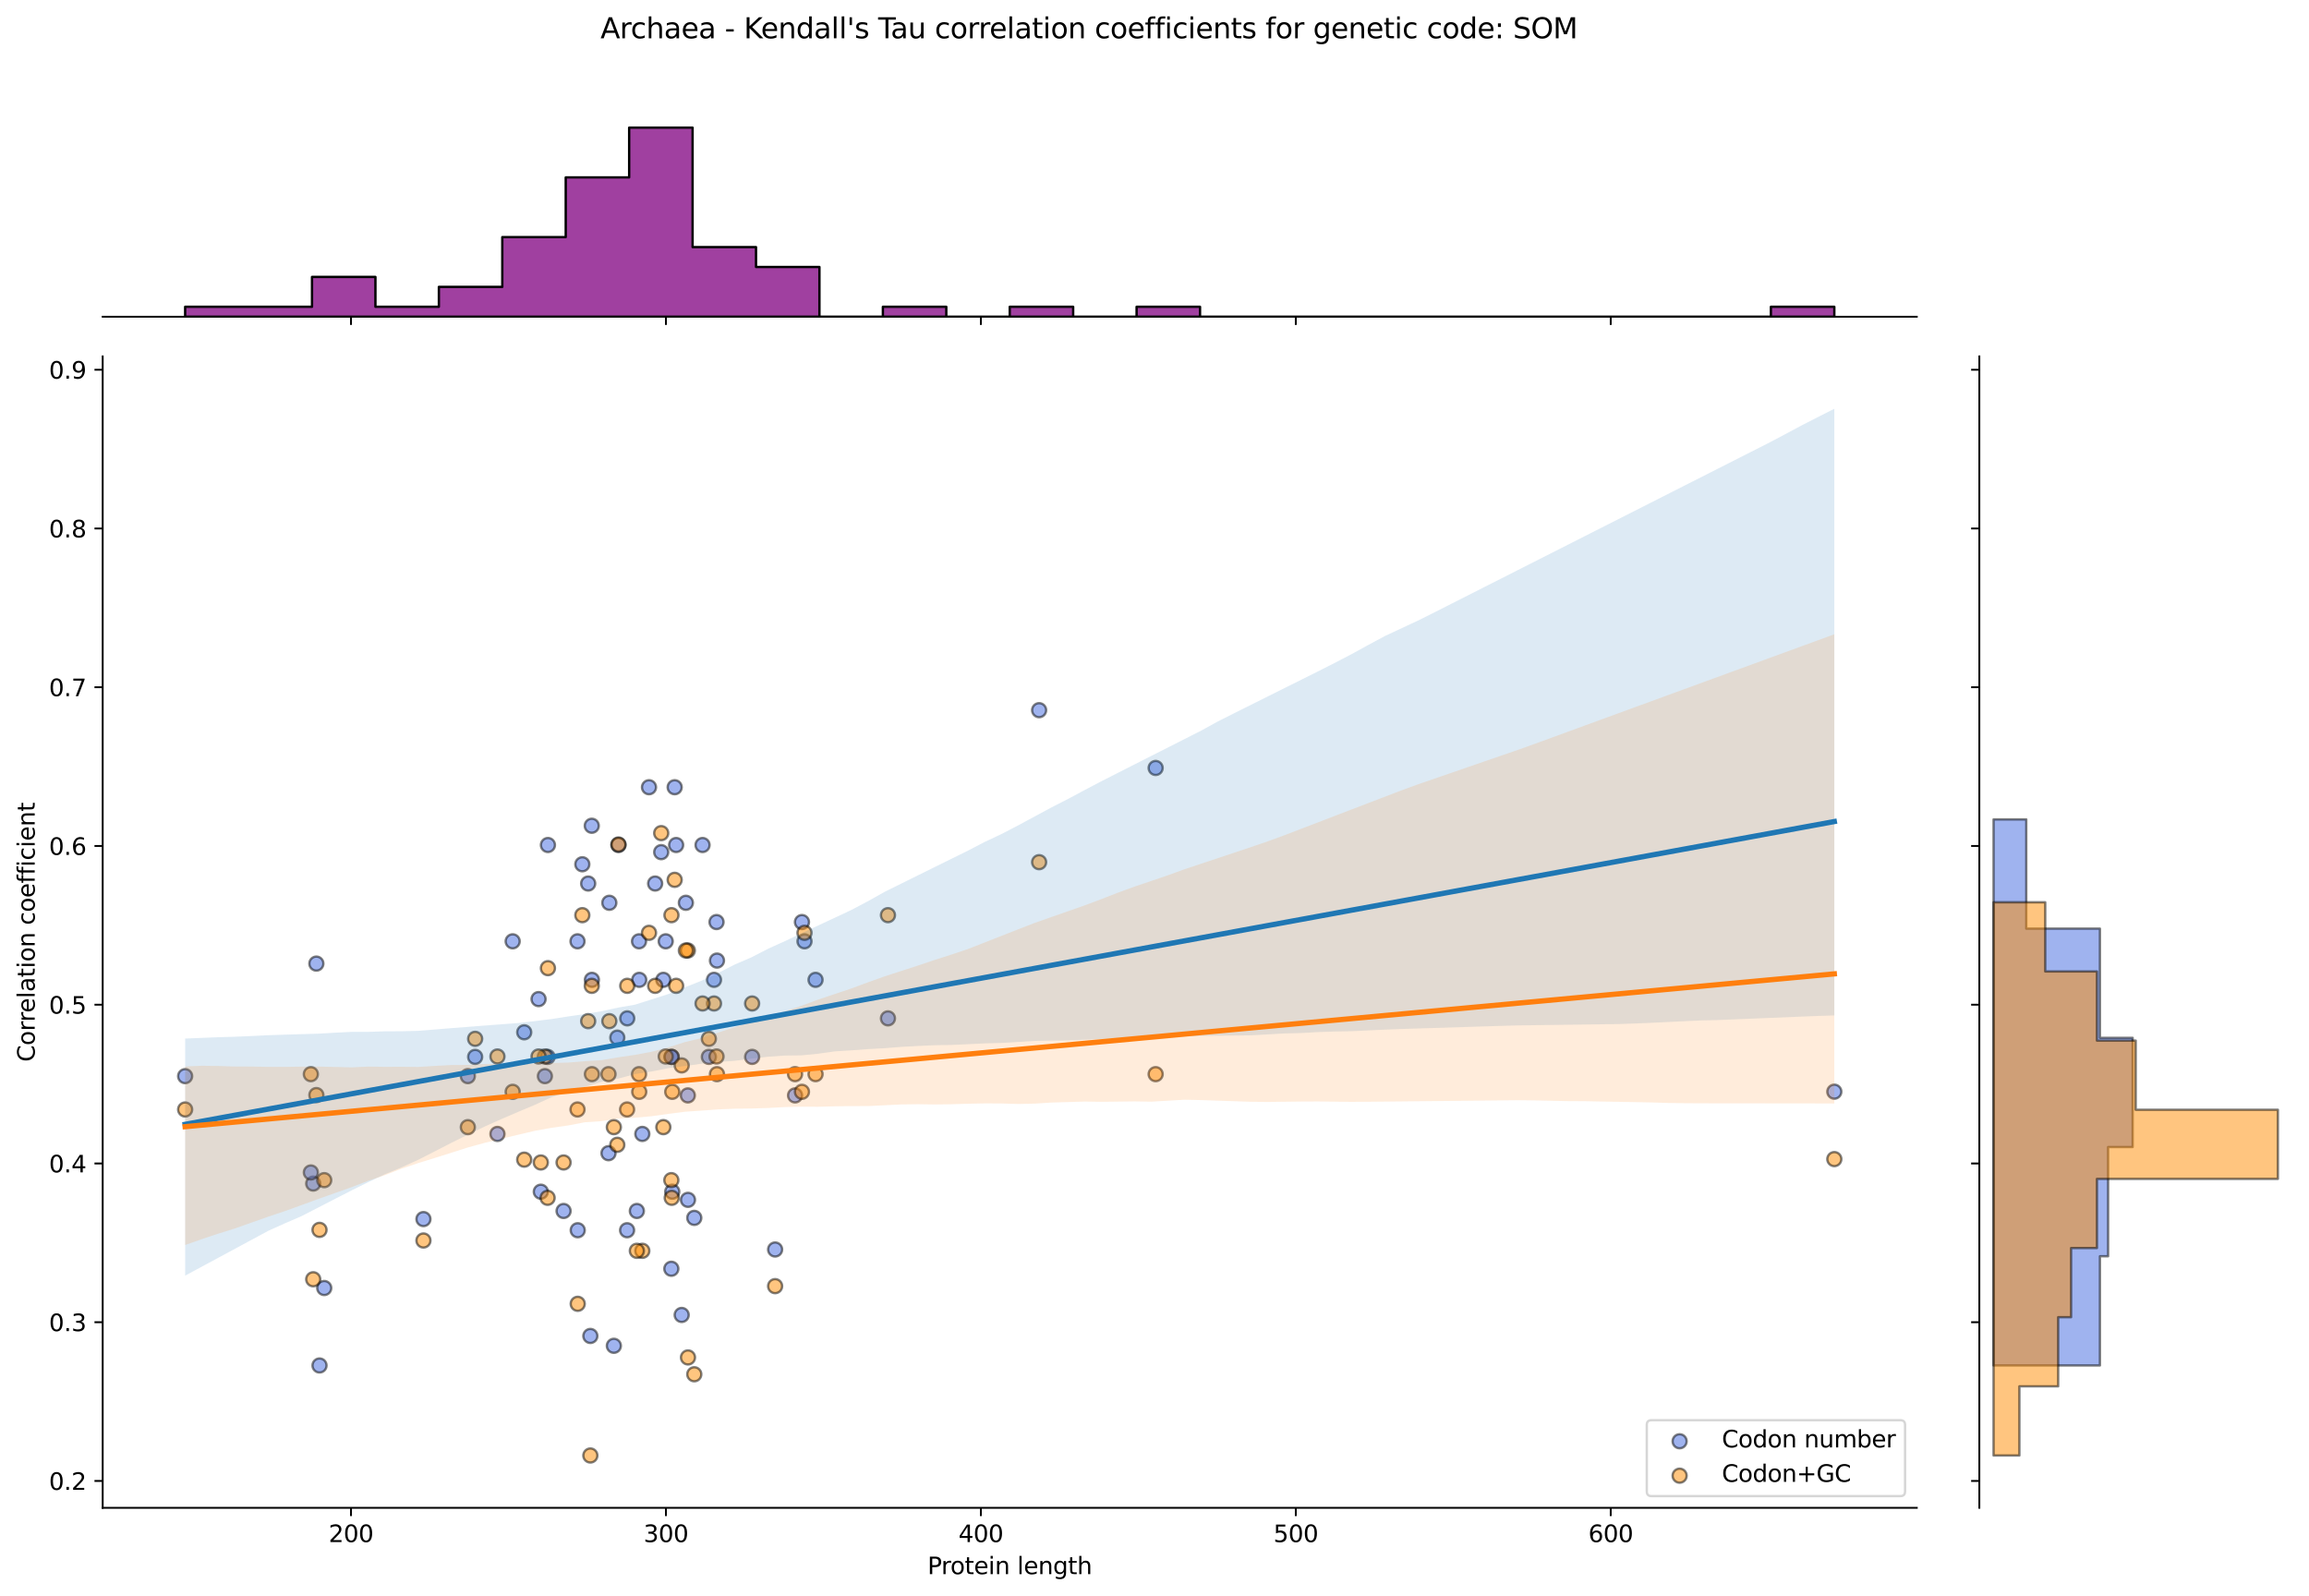 <?xml version="1.0" encoding="utf-8" standalone="no"?>
<!DOCTYPE svg PUBLIC "-//W3C//DTD SVG 1.1//EN"
  "http://www.w3.org/Graphics/SVG/1.1/DTD/svg11.dtd">
<svg xmlns:xlink="http://www.w3.org/1999/xlink" width="984.456pt" height="680.423pt" viewBox="0 0 984.456 680.423" xmlns="http://www.w3.org/2000/svg" version="1.1">
 <defs>
  <style type="text/css">*{stroke-linejoin: round; stroke-linecap: butt}</style>
 </defs>
 <g id="figure_1">
  <g id="patch_1">
   <path d="M 0 680.423 
L 984.456 680.423 
L 984.456 0 
L 0 0 
z
" style="fill: #ffffff"/>
  </g>
  <g id="axes_1">
   <g id="patch_2">
    <path d="M 43.781 642.867 
L 817.232 642.867 
L 817.232 151.966 
L 43.781 151.966 
z
" style="fill: #ffffff"/>
   </g>
   <g id="PathCollection_1">
    <defs>
     <path id="m37a5b3629a" d="M 0 3 
C 0.796 3 1.559 2.684 2.121 2.121 
C 2.684 1.559 3 0.796 3 0 
C 3 -0.796 2.684 -1.559 2.121 -2.121 
C 1.559 -2.684 0.796 -3 0 -3 
C -0.796 -3 -1.559 -2.684 -2.121 -2.121 
C -2.684 -1.559 -3 -0.796 -3 0 
C -3 0.796 -2.684 1.559 -2.121 2.121 
C -1.559 2.684 -0.796 3 0 3 
z
" style="stroke: #000000; stroke-opacity: 0.5"/>
    </defs>
    <g clip-path="url(#p4f108d647d)">
     <use xlink:href="#m37a5b3629a" x="230.582" y="508.088" style="fill: #4169e1; fill-opacity: 0.5; stroke: #000000; stroke-opacity: 0.5"/>
     <use xlink:href="#m37a5b3629a" x="250.772" y="376.695" style="fill: #4169e1; fill-opacity: 0.5; stroke: #000000; stroke-opacity: 0.5"/>
     <use xlink:href="#m37a5b3629a" x="259.792" y="384.907" style="fill: #4169e1; fill-opacity: 0.5; stroke: #000000; stroke-opacity: 0.5"/>
     <use xlink:href="#m37a5b3629a" x="259.44" y="491.664" style="fill: #4169e1; fill-opacity: 0.5; stroke: #000000; stroke-opacity: 0.5"/>
     <use xlink:href="#m37a5b3629a" x="283.831" y="401.331" style="fill: #4169e1; fill-opacity: 0.5; stroke: #000000; stroke-opacity: 0.5"/>
     <use xlink:href="#m37a5b3629a" x="212.091" y="483.452" style="fill: #4169e1; fill-opacity: 0.5; stroke: #000000; stroke-opacity: 0.5"/>
     <use xlink:href="#m37a5b3629a" x="293.262" y="467.028" style="fill: #4169e1; fill-opacity: 0.5; stroke: #000000; stroke-opacity: 0.5"/>
     <use xlink:href="#m37a5b3629a" x="267.432" y="434.179" style="fill: #4169e1; fill-opacity: 0.5; stroke: #000000; stroke-opacity: 0.5"/>
     <use xlink:href="#m37a5b3629a" x="492.719" y="327.423" style="fill: #4169e1; fill-opacity: 0.5; stroke: #000000; stroke-opacity: 0.5"/>
     <use xlink:href="#m37a5b3629a" x="136.227" y="582.174" style="fill: #4169e1; fill-opacity: 0.5; stroke: #000000; stroke-opacity: 0.5"/>
     <use xlink:href="#m37a5b3629a" x="180.537" y="519.755" style="fill: #4169e1; fill-opacity: 0.5; stroke: #000000; stroke-opacity: 0.5"/>
     <use xlink:href="#m37a5b3629a" x="305.497" y="393.119" style="fill: #4169e1; fill-opacity: 0.5; stroke: #000000; stroke-opacity: 0.5"/>
     <use xlink:href="#m37a5b3629a" x="223.504" y="440.12" style="fill: #4169e1; fill-opacity: 0.5; stroke: #000000; stroke-opacity: 0.5"/>
     <use xlink:href="#m37a5b3629a" x="246.318" y="524.512" style="fill: #4169e1; fill-opacity: 0.5; stroke: #000000; stroke-opacity: 0.5"/>
     <use xlink:href="#m37a5b3629a" x="286.228" y="540.936" style="fill: #4169e1; fill-opacity: 0.5; stroke: #000000; stroke-opacity: 0.5"/>
     <use xlink:href="#m37a5b3629a" x="248.277" y="368.483" style="fill: #4169e1; fill-opacity: 0.5; stroke: #000000; stroke-opacity: 0.5"/>
     <use xlink:href="#m37a5b3629a" x="232.315" y="458.816" style="fill: #4169e1; fill-opacity: 0.5; stroke: #000000; stroke-opacity: 0.5"/>
     <use xlink:href="#m37a5b3629a" x="347.715" y="417.755" style="fill: #4169e1; fill-opacity: 0.5; stroke: #000000; stroke-opacity: 0.5"/>
     <use xlink:href="#m37a5b3629a" x="229.621" y="425.967" style="fill: #4169e1; fill-opacity: 0.5; stroke: #000000; stroke-opacity: 0.5"/>
     <use xlink:href="#m37a5b3629a" x="261.722" y="573.784" style="fill: #4169e1; fill-opacity: 0.5; stroke: #000000; stroke-opacity: 0.5"/>
     <use xlink:href="#m37a5b3629a" x="292.43" y="384.907" style="fill: #4169e1; fill-opacity: 0.5; stroke: #000000; stroke-opacity: 0.5"/>
     <use xlink:href="#m37a5b3629a" x="263.685" y="360.271" style="fill: #4169e1; fill-opacity: 0.5; stroke: #000000; stroke-opacity: 0.5"/>
     <use xlink:href="#m37a5b3629a" x="252.362" y="417.755" style="fill: #4169e1; fill-opacity: 0.5; stroke: #000000; stroke-opacity: 0.5"/>
     <use xlink:href="#m37a5b3629a" x="267.366" y="524.512" style="fill: #4169e1; fill-opacity: 0.5; stroke: #000000; stroke-opacity: 0.5"/>
     <use xlink:href="#m37a5b3629a" x="443.039" y="302.787" style="fill: #4169e1; fill-opacity: 0.5; stroke: #000000; stroke-opacity: 0.5"/>
     <use xlink:href="#m37a5b3629a" x="272.546" y="417.755" style="fill: #4169e1; fill-opacity: 0.5; stroke: #000000; stroke-opacity: 0.5"/>
     <use xlink:href="#m37a5b3629a" x="282.823" y="417.755" style="fill: #4169e1; fill-opacity: 0.5; stroke: #000000; stroke-opacity: 0.5"/>
     <use xlink:href="#m37a5b3629a" x="134.885" y="410.828" style="fill: #4169e1; fill-opacity: 0.5; stroke: #000000; stroke-opacity: 0.5"/>
     <use xlink:href="#m37a5b3629a" x="338.978" y="467.028" style="fill: #4169e1; fill-opacity: 0.5; stroke: #000000; stroke-opacity: 0.5"/>
     <use xlink:href="#m37a5b3629a" x="252.301" y="352.059" style="fill: #4169e1; fill-opacity: 0.5; stroke: #000000; stroke-opacity: 0.5"/>
     <use xlink:href="#m37a5b3629a" x="782.075" y="465.437" style="fill: #4169e1; fill-opacity: 0.5; stroke: #000000; stroke-opacity: 0.5"/>
     <use xlink:href="#m37a5b3629a" x="78.938" y="458.816" style="fill: #4169e1; fill-opacity: 0.5; stroke: #000000; stroke-opacity: 0.5"/>
     <use xlink:href="#m37a5b3629a" x="272.454" y="401.331" style="fill: #4169e1; fill-opacity: 0.5; stroke: #000000; stroke-opacity: 0.5"/>
     <use xlink:href="#m37a5b3629a" x="286.623" y="508.088" style="fill: #4169e1; fill-opacity: 0.5; stroke: #000000; stroke-opacity: 0.5"/>
     <use xlink:href="#m37a5b3629a" x="263.188" y="442.392" style="fill: #4169e1; fill-opacity: 0.5; stroke: #000000; stroke-opacity: 0.5"/>
     <use xlink:href="#m37a5b3629a" x="304.423" y="417.755" style="fill: #4169e1; fill-opacity: 0.5; stroke: #000000; stroke-opacity: 0.5"/>
     <use xlink:href="#m37a5b3629a" x="240.288" y="516.3" style="fill: #4169e1; fill-opacity: 0.5; stroke: #000000; stroke-opacity: 0.5"/>
     <use xlink:href="#m37a5b3629a" x="305.686" y="409.543" style="fill: #4169e1; fill-opacity: 0.5; stroke: #000000; stroke-opacity: 0.5"/>
     <use xlink:href="#m37a5b3629a" x="288.281" y="360.271" style="fill: #4169e1; fill-opacity: 0.5; stroke: #000000; stroke-opacity: 0.5"/>
     <use xlink:href="#m37a5b3629a" x="133.542" y="504.615" style="fill: #4169e1; fill-opacity: 0.5; stroke: #000000; stroke-opacity: 0.5"/>
     <use xlink:href="#m37a5b3629a" x="199.469" y="458.816" style="fill: #4169e1; fill-opacity: 0.5; stroke: #000000; stroke-opacity: 0.5"/>
     <use xlink:href="#m37a5b3629a" x="202.582" y="450.604" style="fill: #4169e1; fill-opacity: 0.5; stroke: #000000; stroke-opacity: 0.5"/>
     <use xlink:href="#m37a5b3629a" x="276.706" y="335.635" style="fill: #4169e1; fill-opacity: 0.5; stroke: #000000; stroke-opacity: 0.5"/>
     <use xlink:href="#m37a5b3629a" x="273.854" y="483.452" style="fill: #4169e1; fill-opacity: 0.5; stroke: #000000; stroke-opacity: 0.5"/>
     <use xlink:href="#m37a5b3629a" x="378.588" y="434.179" style="fill: #4169e1; fill-opacity: 0.5; stroke: #000000; stroke-opacity: 0.5"/>
     <use xlink:href="#m37a5b3629a" x="286.399" y="450.604" style="fill: #4169e1; fill-opacity: 0.5; stroke: #000000; stroke-opacity: 0.5"/>
     <use xlink:href="#m37a5b3629a" x="281.912" y="363.314" style="fill: #4169e1; fill-opacity: 0.5; stroke: #000000; stroke-opacity: 0.5"/>
     <use xlink:href="#m37a5b3629a" x="320.668" y="450.604" style="fill: #4169e1; fill-opacity: 0.5; stroke: #000000; stroke-opacity: 0.5"/>
     <use xlink:href="#m37a5b3629a" x="246.223" y="401.331" style="fill: #4169e1; fill-opacity: 0.5; stroke: #000000; stroke-opacity: 0.5"/>
     <use xlink:href="#m37a5b3629a" x="233.612" y="360.271" style="fill: #4169e1; fill-opacity: 0.5; stroke: #000000; stroke-opacity: 0.5"/>
     <use xlink:href="#m37a5b3629a" x="341.918" y="393.119" style="fill: #4169e1; fill-opacity: 0.5; stroke: #000000; stroke-opacity: 0.5"/>
     <use xlink:href="#m37a5b3629a" x="286.278" y="450.604" style="fill: #4169e1; fill-opacity: 0.5; stroke: #000000; stroke-opacity: 0.5"/>
     <use xlink:href="#m37a5b3629a" x="330.474" y="532.724" style="fill: #4169e1; fill-opacity: 0.5; stroke: #000000; stroke-opacity: 0.5"/>
     <use xlink:href="#m37a5b3629a" x="138.242" y="549.148" style="fill: #4169e1; fill-opacity: 0.5; stroke: #000000; stroke-opacity: 0.5"/>
     <use xlink:href="#m37a5b3629a" x="132.535" y="499.876" style="fill: #4169e1; fill-opacity: 0.5; stroke: #000000; stroke-opacity: 0.5"/>
     <use xlink:href="#m37a5b3629a" x="343.006" y="401.331" style="fill: #4169e1; fill-opacity: 0.5; stroke: #000000; stroke-opacity: 0.5"/>
     <use xlink:href="#m37a5b3629a" x="271.528" y="516.3" style="fill: #4169e1; fill-opacity: 0.5; stroke: #000000; stroke-opacity: 0.5"/>
     <use xlink:href="#m37a5b3629a" x="293.326" y="511.554" style="fill: #4169e1; fill-opacity: 0.5; stroke: #000000; stroke-opacity: 0.5"/>
     <use xlink:href="#m37a5b3629a" x="302.232" y="450.604" style="fill: #4169e1; fill-opacity: 0.5; stroke: #000000; stroke-opacity: 0.5"/>
     <use xlink:href="#m37a5b3629a" x="299.536" y="360.271" style="fill: #4169e1; fill-opacity: 0.5; stroke: #000000; stroke-opacity: 0.5"/>
     <use xlink:href="#m37a5b3629a" x="233.474" y="450.604" style="fill: #4169e1; fill-opacity: 0.5; stroke: #000000; stroke-opacity: 0.5"/>
     <use xlink:href="#m37a5b3629a" x="296.011" y="519.245" style="fill: #4169e1; fill-opacity: 0.5; stroke: #000000; stroke-opacity: 0.5"/>
     <use xlink:href="#m37a5b3629a" x="218.581" y="401.331" style="fill: #4169e1; fill-opacity: 0.5; stroke: #000000; stroke-opacity: 0.5"/>
     <use xlink:href="#m37a5b3629a" x="279.323" y="376.695" style="fill: #4169e1; fill-opacity: 0.5; stroke: #000000; stroke-opacity: 0.5"/>
     <use xlink:href="#m37a5b3629a" x="287.651" y="335.635" style="fill: #4169e1; fill-opacity: 0.5; stroke: #000000; stroke-opacity: 0.5"/>
     <use xlink:href="#m37a5b3629a" x="251.701" y="569.588" style="fill: #4169e1; fill-opacity: 0.5; stroke: #000000; stroke-opacity: 0.5"/>
     <use xlink:href="#m37a5b3629a" x="290.64" y="560.631" style="fill: #4169e1; fill-opacity: 0.5; stroke: #000000; stroke-opacity: 0.5"/>
    </g>
   </g>
   <g id="PathCollection_2">
    <defs>
     <path id="m6ba5d0831b" d="M 0 3 
C 0.796 3 1.559 2.684 2.121 2.121 
C 2.684 1.559 3 0.796 3 0 
C 3 -0.796 2.684 -1.559 2.121 -2.121 
C 1.559 -2.684 0.796 -3 0 -3 
C -0.796 -3 -1.559 -2.684 -2.121 -2.121 
C -2.684 -1.559 -3 -0.796 -3 0 
C -3 0.796 -2.684 1.559 -2.121 2.121 
C -1.559 2.684 -0.796 3 0 3 
z
" style="stroke: #000000; stroke-opacity: 0.5"/>
    </defs>
    <g clip-path="url(#p4f108d647d)">
     <use xlink:href="#m6ba5d0831b" x="230.582" y="495.625" style="fill: #ff8c00; fill-opacity: 0.5; stroke: #000000; stroke-opacity: 0.5"/>
     <use xlink:href="#m6ba5d0831b" x="250.772" y="435.371" style="fill: #ff8c00; fill-opacity: 0.5; stroke: #000000; stroke-opacity: 0.5"/>
     <use xlink:href="#m6ba5d0831b" x="259.792" y="435.371" style="fill: #ff8c00; fill-opacity: 0.5; stroke: #000000; stroke-opacity: 0.5"/>
     <use xlink:href="#m6ba5d0831b" x="259.44" y="457.966" style="fill: #ff8c00; fill-opacity: 0.5; stroke: #000000; stroke-opacity: 0.5"/>
     <use xlink:href="#m6ba5d0831b" x="283.831" y="450.435" style="fill: #ff8c00; fill-opacity: 0.5; stroke: #000000; stroke-opacity: 0.5"/>
     <use xlink:href="#m6ba5d0831b" x="212.091" y="450.435" style="fill: #ff8c00; fill-opacity: 0.5; stroke: #000000; stroke-opacity: 0.5"/>
     <use xlink:href="#m6ba5d0831b" x="293.262" y="405.244" style="fill: #ff8c00; fill-opacity: 0.5; stroke: #000000; stroke-opacity: 0.5"/>
     <use xlink:href="#m6ba5d0831b" x="267.432" y="420.308" style="fill: #ff8c00; fill-opacity: 0.5; stroke: #000000; stroke-opacity: 0.5"/>
     <use xlink:href="#m6ba5d0831b" x="492.719" y="457.966" style="fill: #ff8c00; fill-opacity: 0.5; stroke: #000000; stroke-opacity: 0.5"/>
     <use xlink:href="#m6ba5d0831b" x="136.227" y="524.359" style="fill: #ff8c00; fill-opacity: 0.5; stroke: #000000; stroke-opacity: 0.5"/>
     <use xlink:href="#m6ba5d0831b" x="180.537" y="528.891" style="fill: #ff8c00; fill-opacity: 0.5; stroke: #000000; stroke-opacity: 0.5"/>
     <use xlink:href="#m6ba5d0831b" x="305.497" y="450.435" style="fill: #ff8c00; fill-opacity: 0.5; stroke: #000000; stroke-opacity: 0.5"/>
     <use xlink:href="#m6ba5d0831b" x="223.504" y="494.416" style="fill: #ff8c00; fill-opacity: 0.5; stroke: #000000; stroke-opacity: 0.5"/>
     <use xlink:href="#m6ba5d0831b" x="246.318" y="555.879" style="fill: #ff8c00; fill-opacity: 0.5; stroke: #000000; stroke-opacity: 0.5"/>
     <use xlink:href="#m6ba5d0831b" x="286.228" y="503.157" style="fill: #ff8c00; fill-opacity: 0.5; stroke: #000000; stroke-opacity: 0.5"/>
     <use xlink:href="#m6ba5d0831b" x="248.277" y="390.181" style="fill: #ff8c00; fill-opacity: 0.5; stroke: #000000; stroke-opacity: 0.5"/>
     <use xlink:href="#m6ba5d0831b" x="232.315" y="450.435" style="fill: #ff8c00; fill-opacity: 0.5; stroke: #000000; stroke-opacity: 0.5"/>
     <use xlink:href="#m6ba5d0831b" x="347.715" y="457.966" style="fill: #ff8c00; fill-opacity: 0.5; stroke: #000000; stroke-opacity: 0.5"/>
     <use xlink:href="#m6ba5d0831b" x="229.621" y="450.435" style="fill: #ff8c00; fill-opacity: 0.5; stroke: #000000; stroke-opacity: 0.5"/>
     <use xlink:href="#m6ba5d0831b" x="261.722" y="480.561" style="fill: #ff8c00; fill-opacity: 0.5; stroke: #000000; stroke-opacity: 0.5"/>
     <use xlink:href="#m6ba5d0831b" x="292.43" y="405.244" style="fill: #ff8c00; fill-opacity: 0.5; stroke: #000000; stroke-opacity: 0.5"/>
     <use xlink:href="#m6ba5d0831b" x="263.685" y="360.054" style="fill: #ff8c00; fill-opacity: 0.5; stroke: #000000; stroke-opacity: 0.5"/>
     <use xlink:href="#m6ba5d0831b" x="252.362" y="457.966" style="fill: #ff8c00; fill-opacity: 0.5; stroke: #000000; stroke-opacity: 0.5"/>
     <use xlink:href="#m6ba5d0831b" x="267.366" y="473.03" style="fill: #ff8c00; fill-opacity: 0.5; stroke: #000000; stroke-opacity: 0.5"/>
     <use xlink:href="#m6ba5d0831b" x="443.039" y="367.586" style="fill: #ff8c00; fill-opacity: 0.5; stroke: #000000; stroke-opacity: 0.5"/>
     <use xlink:href="#m6ba5d0831b" x="272.546" y="465.498" style="fill: #ff8c00; fill-opacity: 0.5; stroke: #000000; stroke-opacity: 0.5"/>
     <use xlink:href="#m6ba5d0831b" x="282.823" y="480.561" style="fill: #ff8c00; fill-opacity: 0.5; stroke: #000000; stroke-opacity: 0.5"/>
     <use xlink:href="#m6ba5d0831b" x="134.885" y="466.887" style="fill: #ff8c00; fill-opacity: 0.5; stroke: #000000; stroke-opacity: 0.5"/>
     <use xlink:href="#m6ba5d0831b" x="338.978" y="457.966" style="fill: #ff8c00; fill-opacity: 0.5; stroke: #000000; stroke-opacity: 0.5"/>
     <use xlink:href="#m6ba5d0831b" x="252.301" y="420.308" style="fill: #ff8c00; fill-opacity: 0.5; stroke: #000000; stroke-opacity: 0.5"/>
     <use xlink:href="#m6ba5d0831b" x="782.075" y="494.186" style="fill: #ff8c00; fill-opacity: 0.5; stroke: #000000; stroke-opacity: 0.5"/>
     <use xlink:href="#m6ba5d0831b" x="78.938" y="473.03" style="fill: #ff8c00; fill-opacity: 0.5; stroke: #000000; stroke-opacity: 0.5"/>
     <use xlink:href="#m6ba5d0831b" x="272.454" y="457.966" style="fill: #ff8c00; fill-opacity: 0.5; stroke: #000000; stroke-opacity: 0.5"/>
     <use xlink:href="#m6ba5d0831b" x="286.623" y="465.498" style="fill: #ff8c00; fill-opacity: 0.5; stroke: #000000; stroke-opacity: 0.5"/>
     <use xlink:href="#m6ba5d0831b" x="263.188" y="488.093" style="fill: #ff8c00; fill-opacity: 0.5; stroke: #000000; stroke-opacity: 0.5"/>
     <use xlink:href="#m6ba5d0831b" x="304.423" y="427.839" style="fill: #ff8c00; fill-opacity: 0.5; stroke: #000000; stroke-opacity: 0.5"/>
     <use xlink:href="#m6ba5d0831b" x="240.288" y="495.625" style="fill: #ff8c00; fill-opacity: 0.5; stroke: #000000; stroke-opacity: 0.5"/>
     <use xlink:href="#m6ba5d0831b" x="305.686" y="457.966" style="fill: #ff8c00; fill-opacity: 0.5; stroke: #000000; stroke-opacity: 0.5"/>
     <use xlink:href="#m6ba5d0831b" x="288.281" y="420.308" style="fill: #ff8c00; fill-opacity: 0.5; stroke: #000000; stroke-opacity: 0.5"/>
     <use xlink:href="#m6ba5d0831b" x="133.542" y="545.415" style="fill: #ff8c00; fill-opacity: 0.5; stroke: #000000; stroke-opacity: 0.5"/>
     <use xlink:href="#m6ba5d0831b" x="199.469" y="480.561" style="fill: #ff8c00; fill-opacity: 0.5; stroke: #000000; stroke-opacity: 0.5"/>
     <use xlink:href="#m6ba5d0831b" x="202.582" y="442.903" style="fill: #ff8c00; fill-opacity: 0.5; stroke: #000000; stroke-opacity: 0.5"/>
     <use xlink:href="#m6ba5d0831b" x="276.706" y="397.712" style="fill: #ff8c00; fill-opacity: 0.5; stroke: #000000; stroke-opacity: 0.5"/>
     <use xlink:href="#m6ba5d0831b" x="273.854" y="533.284" style="fill: #ff8c00; fill-opacity: 0.5; stroke: #000000; stroke-opacity: 0.5"/>
     <use xlink:href="#m6ba5d0831b" x="378.588" y="390.181" style="fill: #ff8c00; fill-opacity: 0.5; stroke: #000000; stroke-opacity: 0.5"/>
     <use xlink:href="#m6ba5d0831b" x="286.399" y="510.688" style="fill: #ff8c00; fill-opacity: 0.5; stroke: #000000; stroke-opacity: 0.5"/>
     <use xlink:href="#m6ba5d0831b" x="281.912" y="355.203" style="fill: #ff8c00; fill-opacity: 0.5; stroke: #000000; stroke-opacity: 0.5"/>
     <use xlink:href="#m6ba5d0831b" x="320.668" y="427.839" style="fill: #ff8c00; fill-opacity: 0.5; stroke: #000000; stroke-opacity: 0.5"/>
     <use xlink:href="#m6ba5d0831b" x="246.223" y="473.03" style="fill: #ff8c00; fill-opacity: 0.5; stroke: #000000; stroke-opacity: 0.5"/>
     <use xlink:href="#m6ba5d0831b" x="233.612" y="412.776" style="fill: #ff8c00; fill-opacity: 0.5; stroke: #000000; stroke-opacity: 0.5"/>
     <use xlink:href="#m6ba5d0831b" x="341.918" y="465.498" style="fill: #ff8c00; fill-opacity: 0.5; stroke: #000000; stroke-opacity: 0.5"/>
     <use xlink:href="#m6ba5d0831b" x="286.278" y="390.181" style="fill: #ff8c00; fill-opacity: 0.5; stroke: #000000; stroke-opacity: 0.5"/>
     <use xlink:href="#m6ba5d0831b" x="330.474" y="548.347" style="fill: #ff8c00; fill-opacity: 0.5; stroke: #000000; stroke-opacity: 0.5"/>
     <use xlink:href="#m6ba5d0831b" x="138.242" y="503.157" style="fill: #ff8c00; fill-opacity: 0.5; stroke: #000000; stroke-opacity: 0.5"/>
     <use xlink:href="#m6ba5d0831b" x="132.535" y="457.966" style="fill: #ff8c00; fill-opacity: 0.5; stroke: #000000; stroke-opacity: 0.5"/>
     <use xlink:href="#m6ba5d0831b" x="343.006" y="397.712" style="fill: #ff8c00; fill-opacity: 0.5; stroke: #000000; stroke-opacity: 0.5"/>
     <use xlink:href="#m6ba5d0831b" x="271.528" y="533.284" style="fill: #ff8c00; fill-opacity: 0.5; stroke: #000000; stroke-opacity: 0.5"/>
     <use xlink:href="#m6ba5d0831b" x="293.326" y="578.744" style="fill: #ff8c00; fill-opacity: 0.5; stroke: #000000; stroke-opacity: 0.5"/>
     <use xlink:href="#m6ba5d0831b" x="302.232" y="442.903" style="fill: #ff8c00; fill-opacity: 0.5; stroke: #000000; stroke-opacity: 0.5"/>
     <use xlink:href="#m6ba5d0831b" x="299.536" y="427.839" style="fill: #ff8c00; fill-opacity: 0.5; stroke: #000000; stroke-opacity: 0.5"/>
     <use xlink:href="#m6ba5d0831b" x="233.474" y="510.688" style="fill: #ff8c00; fill-opacity: 0.5; stroke: #000000; stroke-opacity: 0.5"/>
     <use xlink:href="#m6ba5d0831b" x="296.011" y="585.923" style="fill: #ff8c00; fill-opacity: 0.5; stroke: #000000; stroke-opacity: 0.5"/>
     <use xlink:href="#m6ba5d0831b" x="218.581" y="465.498" style="fill: #ff8c00; fill-opacity: 0.5; stroke: #000000; stroke-opacity: 0.5"/>
     <use xlink:href="#m6ba5d0831b" x="279.323" y="420.308" style="fill: #ff8c00; fill-opacity: 0.5; stroke: #000000; stroke-opacity: 0.5"/>
     <use xlink:href="#m6ba5d0831b" x="287.651" y="375.117" style="fill: #ff8c00; fill-opacity: 0.5; stroke: #000000; stroke-opacity: 0.5"/>
     <use xlink:href="#m6ba5d0831b" x="251.701" y="620.553" style="fill: #ff8c00; fill-opacity: 0.5; stroke: #000000; stroke-opacity: 0.5"/>
     <use xlink:href="#m6ba5d0831b" x="290.64" y="454.24" style="fill: #ff8c00; fill-opacity: 0.5; stroke: #000000; stroke-opacity: 0.5"/>
    </g>
   </g>
   <g id="PolyCollection_1">
    <path d="M 78.938 442.789 
L 78.938 543.871 
L 86.04 540.041 
L 93.143 536.212 
L 100.245 532.382 
L 107.348 528.553 
L 114.45 524.723 
L 121.552 521.534 
L 128.655 518.45 
L 135.757 514.795 
L 142.86 511.138 
L 149.962 507.503 
L 157.064 503.977 
L 164.167 500.618 
L 171.269 497.702 
L 178.372 494.451 
L 185.474 490.831 
L 192.576 487.178 
L 199.679 483.665 
L 206.781 480.24 
L 213.884 477.072 
L 220.986 474.019 
L 228.088 471.025 
L 235.191 467.769 
L 242.293 465.337 
L 249.396 463.341 
L 256.498 461.273 
L 263.6 459.859 
L 270.703 457.953 
L 277.805 456.824 
L 284.908 455.433 
L 292.01 454.495 
L 299.112 453.521 
L 306.215 452.769 
L 313.317 452.26 
L 320.419 451.351 
L 327.522 450.529 
L 334.624 450.041 
L 341.727 449.956 
L 348.829 449.253 
L 355.931 448.254 
L 363.034 447.806 
L 370.136 447.29 
L 377.239 446.896 
L 384.341 446.338 
L 391.443 445.947 
L 398.546 445.628 
L 405.648 445.517 
L 412.751 445.196 
L 419.853 444.85 
L 426.955 444.664 
L 434.058 444.231 
L 441.16 443.799 
L 448.263 443.661 
L 455.365 443.608 
L 462.467 443.278 
L 469.57 442.985 
L 476.672 442.89 
L 483.775 442.674 
L 490.877 442.47 
L 497.979 442.11 
L 505.082 441.829 
L 512.184 441.654 
L 519.287 441.575 
L 526.389 441.493 
L 533.491 441.41 
L 540.594 441.01 
L 547.696 440.611 
L 554.799 440.443 
L 561.901 440.028 
L 569.003 439.792 
L 576.106 439.661 
L 583.208 439.328 
L 590.31 438.995 
L 597.413 438.714 
L 604.515 438.492 
L 611.618 438.271 
L 618.72 438.049 
L 625.822 437.828 
L 632.925 437.606 
L 640.027 437.385 
L 647.13 437.186 
L 654.232 437.092 
L 661.334 436.999 
L 668.437 436.904 
L 675.539 436.808 
L 682.642 436.713 
L 689.744 436.618 
L 696.846 436.382 
L 703.949 436.085 
L 711.051 435.74 
L 718.154 435.39 
L 725.256 435.068 
L 732.358 434.904 
L 739.461 434.609 
L 746.563 434.32 
L 753.666 434.025 
L 760.768 433.73 
L 767.87 433.435 
L 774.973 433.154 
L 782.075 432.931 
L 782.075 174.279 
L 782.075 174.279 
L 774.973 177.873 
L 767.87 181.511 
L 760.768 185.323 
L 753.666 189.06 
L 746.563 192.66 
L 739.461 196.26 
L 732.358 199.861 
L 725.256 203.461 
L 718.154 207.061 
L 711.051 210.661 
L 703.949 214.262 
L 696.846 217.862 
L 689.744 221.462 
L 682.642 225.062 
L 675.539 228.662 
L 668.437 232.263 
L 661.334 235.863 
L 654.232 239.463 
L 647.13 243.063 
L 640.027 246.664 
L 632.925 250.264 
L 625.822 253.864 
L 618.72 257.464 
L 611.618 261.064 
L 604.515 264.616 
L 597.413 267.933 
L 590.31 271.249 
L 583.208 275.072 
L 576.106 278.97 
L 569.003 282.666 
L 561.901 286.263 
L 554.799 289.808 
L 547.696 293.353 
L 540.594 296.898 
L 533.491 300.443 
L 526.389 303.993 
L 519.287 307.564 
L 512.184 311.472 
L 505.082 315.078 
L 497.979 318.678 
L 490.877 322.277 
L 483.775 325.878 
L 476.672 329.484 
L 469.57 333.09 
L 462.467 336.83 
L 455.365 340.625 
L 448.263 344.263 
L 441.16 348.092 
L 434.058 351.923 
L 426.955 355.613 
L 419.853 358.945 
L 412.751 362.649 
L 405.648 366.15 
L 398.546 369.657 
L 391.443 373.173 
L 384.341 376.684 
L 377.239 380.199 
L 370.136 384.188 
L 363.034 387.937 
L 355.931 391.275 
L 348.829 394.599 
L 341.727 397.899 
L 334.624 401.268 
L 327.522 404.475 
L 320.419 408.143 
L 313.317 411.195 
L 306.215 414.805 
L 299.112 418.128 
L 292.01 420.937 
L 284.908 423.831 
L 277.805 426.099 
L 270.703 428.356 
L 263.6 429.576 
L 256.498 431.128 
L 249.396 432.335 
L 242.293 433.354 
L 235.191 434.468 
L 228.088 435.338 
L 220.986 436.174 
L 213.884 436.704 
L 206.781 437.239 
L 199.679 437.8 
L 192.576 438.335 
L 185.474 438.931 
L 178.372 439.501 
L 171.269 439.674 
L 164.167 439.703 
L 157.064 439.93 
L 149.962 439.94 
L 142.86 440.291 
L 135.757 440.706 
L 128.655 440.915 
L 121.552 441.124 
L 114.45 441.357 
L 107.348 441.708 
L 100.245 442.014 
L 93.143 442.215 
L 86.04 442.501 
L 78.938 442.789 
z
" clip-path="url(#p4f108d647d)" style="fill: #1f77b4; fill-opacity: 0.15"/>
   </g>
   <g id="PolyCollection_2">
    <path d="M 78.938 454.686 
L 78.938 530.814 
L 86.04 528.306 
L 93.143 525.946 
L 100.245 523.718 
L 107.348 521.208 
L 114.45 518.699 
L 121.552 516.326 
L 128.655 513.756 
L 135.757 511.158 
L 142.86 508.642 
L 149.962 506.125 
L 157.064 503.411 
L 164.167 500.99 
L 171.269 498.234 
L 178.372 495.853 
L 185.474 493.668 
L 192.576 491.425 
L 199.679 489.161 
L 206.781 487.221 
L 213.884 485.476 
L 220.986 483.775 
L 228.088 482.113 
L 235.191 480.837 
L 242.293 479.834 
L 249.396 478.465 
L 256.498 477.991 
L 263.6 476.914 
L 270.703 476.548 
L 277.805 475.906 
L 284.908 474.914 
L 292.01 473.988 
L 299.112 473.503 
L 306.215 472.988 
L 313.317 472.702 
L 320.419 472.611 
L 327.522 472.399 
L 334.624 471.999 
L 341.727 471.841 
L 348.829 471.876 
L 355.931 471.685 
L 363.034 471.585 
L 370.136 471.576 
L 377.239 471.223 
L 384.341 470.873 
L 391.443 470.784 
L 398.546 470.888 
L 405.648 470.796 
L 412.751 470.585 
L 419.853 470.435 
L 426.955 470.472 
L 434.058 470.684 
L 441.16 470.536 
L 448.263 470.072 
L 455.365 469.864 
L 462.467 469.647 
L 469.57 469.76 
L 476.672 469.665 
L 483.775 469.574 
L 490.877 469.694 
L 497.979 469.277 
L 505.082 468.866 
L 512.184 469.024 
L 519.287 469.264 
L 526.389 469.505 
L 533.491 469.745 
L 540.594 469.812 
L 547.696 469.725 
L 554.799 469.637 
L 561.901 469.602 
L 569.003 469.691 
L 576.106 469.783 
L 583.208 469.731 
L 590.31 469.661 
L 597.413 469.589 
L 604.515 469.516 
L 611.618 469.442 
L 618.72 469.369 
L 625.822 469.295 
L 632.925 469.221 
L 640.027 469.148 
L 647.13 469.074 
L 654.232 469.154 
L 661.334 469.305 
L 668.437 469.456 
L 675.539 469.494 
L 682.642 469.626 
L 689.744 469.757 
L 696.846 469.889 
L 703.949 470.02 
L 711.051 470.242 
L 718.154 470.351 
L 725.256 470.394 
L 732.358 470.405 
L 739.461 470.41 
L 746.563 470.419 
L 753.666 470.427 
L 760.768 470.436 
L 767.87 470.445 
L 774.973 470.453 
L 782.075 470.462 
L 782.075 270.426 
L 782.075 270.426 
L 774.973 273.023 
L 767.87 275.621 
L 760.768 278.219 
L 753.666 280.816 
L 746.563 283.414 
L 739.461 286.011 
L 732.358 288.609 
L 725.256 291.206 
L 718.154 293.804 
L 711.051 296.402 
L 703.949 298.999 
L 696.846 301.597 
L 689.744 304.194 
L 682.642 306.792 
L 675.539 309.389 
L 668.437 311.987 
L 661.334 314.585 
L 654.232 317.183 
L 647.13 319.729 
L 640.027 322.175 
L 632.925 324.622 
L 625.822 327.071 
L 618.72 329.52 
L 611.618 331.969 
L 604.515 334.419 
L 597.413 337.014 
L 590.31 339.734 
L 583.208 342.454 
L 576.106 345.177 
L 569.003 347.902 
L 561.901 350.626 
L 554.799 353.35 
L 547.696 356.074 
L 540.594 358.68 
L 533.491 361.105 
L 526.389 363.476 
L 519.287 365.848 
L 512.184 368.22 
L 505.082 370.592 
L 497.979 373.163 
L 490.877 375.589 
L 483.775 377.985 
L 476.672 380.575 
L 469.57 383.341 
L 462.467 386.007 
L 455.365 388.493 
L 448.263 390.979 
L 441.16 393.482 
L 434.058 396.233 
L 426.955 399.024 
L 419.853 401.815 
L 412.751 404.593 
L 405.648 406.989 
L 398.546 409.252 
L 391.443 411.647 
L 384.341 413.943 
L 377.239 416.249 
L 370.136 418.782 
L 363.034 421.412 
L 355.931 423.797 
L 348.829 426.177 
L 341.727 428.805 
L 334.624 431.187 
L 327.522 433.501 
L 320.419 435.681 
L 313.317 437.882 
L 306.215 440.239 
L 299.112 442.596 
L 292.01 444.289 
L 284.908 446.568 
L 277.805 448.422 
L 270.703 449.754 
L 263.6 450.785 
L 256.498 451.999 
L 249.396 452.435 
L 242.293 453.026 
L 235.191 453.206 
L 228.088 453.393 
L 220.986 453.386 
L 213.884 453.606 
L 206.781 453.614 
L 199.679 454.025 
L 192.576 454.077 
L 185.474 454.451 
L 178.372 454.898 
L 171.269 454.816 
L 164.167 454.844 
L 157.064 454.748 
L 149.962 455.067 
L 142.86 454.903 
L 135.757 454.742 
L 128.655 454.762 
L 121.552 454.87 
L 114.45 454.863 
L 107.348 454.73 
L 100.245 454.718 
L 93.143 454.486 
L 86.04 454.39 
L 78.938 454.686 
z
" clip-path="url(#p4f108d647d)" style="fill: #ff7f0e; fill-opacity: 0.15"/>
   </g>
   <g id="matplotlib.axis_1">
    <g id="xtick_1">
     <g id="line2d_1">
      <defs>
       <path id="m99304a014a" d="M 0 0 
L 0 3.5 
" style="stroke: #000000; stroke-width: 0.8"/>
      </defs>
      <g>
       <use xlink:href="#m99304a014a" x="149.655" y="642.867" style="stroke: #000000; stroke-width: 0.8"/>
      </g>
     </g>
     <g id="text_1">
      <!-- 200 -->
      <g transform="translate(140.111 657.465) scale(0.1 -0.1)">
       <defs>
        <path id="DejaVuSans-32" d="M 1228 531 
L 3431 531 
L 3431 0 
L 469 0 
L 469 531 
Q 828 903 1448 1529 
Q 2069 2156 2228 2338 
Q 2531 2678 2651 2914 
Q 2772 3150 2772 3378 
Q 2772 3750 2511 3984 
Q 2250 4219 1831 4219 
Q 1534 4219 1204 4116 
Q 875 4013 500 3803 
L 500 4441 
Q 881 4594 1212 4672 
Q 1544 4750 1819 4750 
Q 2544 4750 2975 4387 
Q 3406 4025 3406 3419 
Q 3406 3131 3298 2873 
Q 3191 2616 2906 2266 
Q 2828 2175 2409 1742 
Q 1991 1309 1228 531 
z
" transform="scale(0.016)"/>
        <path id="DejaVuSans-30" d="M 2034 4250 
Q 1547 4250 1301 3770 
Q 1056 3291 1056 2328 
Q 1056 1369 1301 889 
Q 1547 409 2034 409 
Q 2525 409 2770 889 
Q 3016 1369 3016 2328 
Q 3016 3291 2770 3770 
Q 2525 4250 2034 4250 
z
M 2034 4750 
Q 2819 4750 3233 4129 
Q 3647 3509 3647 2328 
Q 3647 1150 3233 529 
Q 2819 -91 2034 -91 
Q 1250 -91 836 529 
Q 422 1150 422 2328 
Q 422 3509 836 4129 
Q 1250 4750 2034 4750 
z
" transform="scale(0.016)"/>
       </defs>
       <use xlink:href="#DejaVuSans-32"/>
       <use xlink:href="#DejaVuSans-30" x="63.623"/>
       <use xlink:href="#DejaVuSans-30" x="127.246"/>
      </g>
     </g>
    </g>
    <g id="xtick_2">
     <g id="line2d_2">
      <g>
       <use xlink:href="#m99304a014a" x="283.926" y="642.867" style="stroke: #000000; stroke-width: 0.8"/>
      </g>
     </g>
     <g id="text_2">
      <!-- 300 -->
      <g transform="translate(274.383 657.465) scale(0.1 -0.1)">
       <defs>
        <path id="DejaVuSans-33" d="M 2597 2516 
Q 3050 2419 3304 2112 
Q 3559 1806 3559 1356 
Q 3559 666 3084 287 
Q 2609 -91 1734 -91 
Q 1441 -91 1130 -33 
Q 819 25 488 141 
L 488 750 
Q 750 597 1062 519 
Q 1375 441 1716 441 
Q 2309 441 2620 675 
Q 2931 909 2931 1356 
Q 2931 1769 2642 2001 
Q 2353 2234 1838 2234 
L 1294 2234 
L 1294 2753 
L 1863 2753 
Q 2328 2753 2575 2939 
Q 2822 3125 2822 3475 
Q 2822 3834 2567 4026 
Q 2313 4219 1838 4219 
Q 1578 4219 1281 4162 
Q 984 4106 628 3988 
L 628 4550 
Q 988 4650 1302 4700 
Q 1616 4750 1894 4750 
Q 2613 4750 3031 4423 
Q 3450 4097 3450 3541 
Q 3450 3153 3228 2886 
Q 3006 2619 2597 2516 
z
" transform="scale(0.016)"/>
       </defs>
       <use xlink:href="#DejaVuSans-33"/>
       <use xlink:href="#DejaVuSans-30" x="63.623"/>
       <use xlink:href="#DejaVuSans-30" x="127.246"/>
      </g>
     </g>
    </g>
    <g id="xtick_3">
     <g id="line2d_3">
      <g>
       <use xlink:href="#m99304a014a" x="418.198" y="642.867" style="stroke: #000000; stroke-width: 0.8"/>
      </g>
     </g>
     <g id="text_3">
      <!-- 400 -->
      <g transform="translate(408.655 657.465) scale(0.1 -0.1)">
       <defs>
        <path id="DejaVuSans-34" d="M 2419 4116 
L 825 1625 
L 2419 1625 
L 2419 4116 
z
M 2253 4666 
L 3047 4666 
L 3047 1625 
L 3713 1625 
L 3713 1100 
L 3047 1100 
L 3047 0 
L 2419 0 
L 2419 1100 
L 313 1100 
L 313 1709 
L 2253 4666 
z
" transform="scale(0.016)"/>
       </defs>
       <use xlink:href="#DejaVuSans-34"/>
       <use xlink:href="#DejaVuSans-30" x="63.623"/>
       <use xlink:href="#DejaVuSans-30" x="127.246"/>
      </g>
     </g>
    </g>
    <g id="xtick_4">
     <g id="line2d_4">
      <g>
       <use xlink:href="#m99304a014a" x="552.47" y="642.867" style="stroke: #000000; stroke-width: 0.8"/>
      </g>
     </g>
     <g id="text_4">
      <!-- 500 -->
      <g transform="translate(542.926 657.465) scale(0.1 -0.1)">
       <defs>
        <path id="DejaVuSans-35" d="M 691 4666 
L 3169 4666 
L 3169 4134 
L 1269 4134 
L 1269 2991 
Q 1406 3038 1543 3061 
Q 1681 3084 1819 3084 
Q 2600 3084 3056 2656 
Q 3513 2228 3513 1497 
Q 3513 744 3044 326 
Q 2575 -91 1722 -91 
Q 1428 -91 1123 -41 
Q 819 9 494 109 
L 494 744 
Q 775 591 1075 516 
Q 1375 441 1709 441 
Q 2250 441 2565 725 
Q 2881 1009 2881 1497 
Q 2881 1984 2565 2268 
Q 2250 2553 1709 2553 
Q 1456 2553 1204 2497 
Q 953 2441 691 2322 
L 691 4666 
z
" transform="scale(0.016)"/>
       </defs>
       <use xlink:href="#DejaVuSans-35"/>
       <use xlink:href="#DejaVuSans-30" x="63.623"/>
       <use xlink:href="#DejaVuSans-30" x="127.246"/>
      </g>
     </g>
    </g>
    <g id="xtick_5">
     <g id="line2d_5">
      <g>
       <use xlink:href="#m99304a014a" x="686.742" y="642.867" style="stroke: #000000; stroke-width: 0.8"/>
      </g>
     </g>
     <g id="text_5">
      <!-- 600 -->
      <g transform="translate(677.198 657.465) scale(0.1 -0.1)">
       <defs>
        <path id="DejaVuSans-36" d="M 2113 2584 
Q 1688 2584 1439 2293 
Q 1191 2003 1191 1497 
Q 1191 994 1439 701 
Q 1688 409 2113 409 
Q 2538 409 2786 701 
Q 3034 994 3034 1497 
Q 3034 2003 2786 2293 
Q 2538 2584 2113 2584 
z
M 3366 4563 
L 3366 3988 
Q 3128 4100 2886 4159 
Q 2644 4219 2406 4219 
Q 1781 4219 1451 3797 
Q 1122 3375 1075 2522 
Q 1259 2794 1537 2939 
Q 1816 3084 2150 3084 
Q 2853 3084 3261 2657 
Q 3669 2231 3669 1497 
Q 3669 778 3244 343 
Q 2819 -91 2113 -91 
Q 1303 -91 875 529 
Q 447 1150 447 2328 
Q 447 3434 972 4092 
Q 1497 4750 2381 4750 
Q 2619 4750 2861 4703 
Q 3103 4656 3366 4563 
z
" transform="scale(0.016)"/>
       </defs>
       <use xlink:href="#DejaVuSans-36"/>
       <use xlink:href="#DejaVuSans-30" x="63.623"/>
       <use xlink:href="#DejaVuSans-30" x="127.246"/>
      </g>
     </g>
    </g>
    <g id="text_6">
     <!-- Protein length -->
     <g transform="translate(395.456 671.143) scale(0.1 -0.1)">
      <defs>
       <path id="DejaVuSans-50" d="M 1259 4147 
L 1259 2394 
L 2053 2394 
Q 2494 2394 2734 2622 
Q 2975 2850 2975 3272 
Q 2975 3691 2734 3919 
Q 2494 4147 2053 4147 
L 1259 4147 
z
M 628 4666 
L 2053 4666 
Q 2838 4666 3239 4311 
Q 3641 3956 3641 3272 
Q 3641 2581 3239 2228 
Q 2838 1875 2053 1875 
L 1259 1875 
L 1259 0 
L 628 0 
L 628 4666 
z
" transform="scale(0.016)"/>
       <path id="DejaVuSans-72" d="M 2631 2963 
Q 2534 3019 2420 3045 
Q 2306 3072 2169 3072 
Q 1681 3072 1420 2755 
Q 1159 2438 1159 1844 
L 1159 0 
L 581 0 
L 581 3500 
L 1159 3500 
L 1159 2956 
Q 1341 3275 1631 3429 
Q 1922 3584 2338 3584 
Q 2397 3584 2469 3576 
Q 2541 3569 2628 3553 
L 2631 2963 
z
" transform="scale(0.016)"/>
       <path id="DejaVuSans-6f" d="M 1959 3097 
Q 1497 3097 1228 2736 
Q 959 2375 959 1747 
Q 959 1119 1226 758 
Q 1494 397 1959 397 
Q 2419 397 2687 759 
Q 2956 1122 2956 1747 
Q 2956 2369 2687 2733 
Q 2419 3097 1959 3097 
z
M 1959 3584 
Q 2709 3584 3137 3096 
Q 3566 2609 3566 1747 
Q 3566 888 3137 398 
Q 2709 -91 1959 -91 
Q 1206 -91 779 398 
Q 353 888 353 1747 
Q 353 2609 779 3096 
Q 1206 3584 1959 3584 
z
" transform="scale(0.016)"/>
       <path id="DejaVuSans-74" d="M 1172 4494 
L 1172 3500 
L 2356 3500 
L 2356 3053 
L 1172 3053 
L 1172 1153 
Q 1172 725 1289 603 
Q 1406 481 1766 481 
L 2356 481 
L 2356 0 
L 1766 0 
Q 1100 0 847 248 
Q 594 497 594 1153 
L 594 3053 
L 172 3053 
L 172 3500 
L 594 3500 
L 594 4494 
L 1172 4494 
z
" transform="scale(0.016)"/>
       <path id="DejaVuSans-65" d="M 3597 1894 
L 3597 1613 
L 953 1613 
Q 991 1019 1311 708 
Q 1631 397 2203 397 
Q 2534 397 2845 478 
Q 3156 559 3463 722 
L 3463 178 
Q 3153 47 2828 -22 
Q 2503 -91 2169 -91 
Q 1331 -91 842 396 
Q 353 884 353 1716 
Q 353 2575 817 3079 
Q 1281 3584 2069 3584 
Q 2775 3584 3186 3129 
Q 3597 2675 3597 1894 
z
M 3022 2063 
Q 3016 2534 2758 2815 
Q 2500 3097 2075 3097 
Q 1594 3097 1305 2825 
Q 1016 2553 972 2059 
L 3022 2063 
z
" transform="scale(0.016)"/>
       <path id="DejaVuSans-69" d="M 603 3500 
L 1178 3500 
L 1178 0 
L 603 0 
L 603 3500 
z
M 603 4863 
L 1178 4863 
L 1178 4134 
L 603 4134 
L 603 4863 
z
" transform="scale(0.016)"/>
       <path id="DejaVuSans-6e" d="M 3513 2113 
L 3513 0 
L 2938 0 
L 2938 2094 
Q 2938 2591 2744 2837 
Q 2550 3084 2163 3084 
Q 1697 3084 1428 2787 
Q 1159 2491 1159 1978 
L 1159 0 
L 581 0 
L 581 3500 
L 1159 3500 
L 1159 2956 
Q 1366 3272 1645 3428 
Q 1925 3584 2291 3584 
Q 2894 3584 3203 3211 
Q 3513 2838 3513 2113 
z
" transform="scale(0.016)"/>
       <path id="DejaVuSans-20" transform="scale(0.016)"/>
       <path id="DejaVuSans-6c" d="M 603 4863 
L 1178 4863 
L 1178 0 
L 603 0 
L 603 4863 
z
" transform="scale(0.016)"/>
       <path id="DejaVuSans-67" d="M 2906 1791 
Q 2906 2416 2648 2759 
Q 2391 3103 1925 3103 
Q 1463 3103 1205 2759 
Q 947 2416 947 1791 
Q 947 1169 1205 825 
Q 1463 481 1925 481 
Q 2391 481 2648 825 
Q 2906 1169 2906 1791 
z
M 3481 434 
Q 3481 -459 3084 -895 
Q 2688 -1331 1869 -1331 
Q 1566 -1331 1297 -1286 
Q 1028 -1241 775 -1147 
L 775 -588 
Q 1028 -725 1275 -790 
Q 1522 -856 1778 -856 
Q 2344 -856 2625 -561 
Q 2906 -266 2906 331 
L 2906 616 
Q 2728 306 2450 153 
Q 2172 0 1784 0 
Q 1141 0 747 490 
Q 353 981 353 1791 
Q 353 2603 747 3093 
Q 1141 3584 1784 3584 
Q 2172 3584 2450 3431 
Q 2728 3278 2906 2969 
L 2906 3500 
L 3481 3500 
L 3481 434 
z
" transform="scale(0.016)"/>
       <path id="DejaVuSans-68" d="M 3513 2113 
L 3513 0 
L 2938 0 
L 2938 2094 
Q 2938 2591 2744 2837 
Q 2550 3084 2163 3084 
Q 1697 3084 1428 2787 
Q 1159 2491 1159 1978 
L 1159 0 
L 581 0 
L 581 4863 
L 1159 4863 
L 1159 2956 
Q 1366 3272 1645 3428 
Q 1925 3584 2291 3584 
Q 2894 3584 3203 3211 
Q 3513 2838 3513 2113 
z
" transform="scale(0.016)"/>
      </defs>
      <use xlink:href="#DejaVuSans-50"/>
      <use xlink:href="#DejaVuSans-72" x="58.553"/>
      <use xlink:href="#DejaVuSans-6f" x="97.416"/>
      <use xlink:href="#DejaVuSans-74" x="158.598"/>
      <use xlink:href="#DejaVuSans-65" x="197.807"/>
      <use xlink:href="#DejaVuSans-69" x="259.33"/>
      <use xlink:href="#DejaVuSans-6e" x="287.113"/>
      <use xlink:href="#DejaVuSans-20" x="350.492"/>
      <use xlink:href="#DejaVuSans-6c" x="382.279"/>
      <use xlink:href="#DejaVuSans-65" x="410.062"/>
      <use xlink:href="#DejaVuSans-6e" x="471.586"/>
      <use xlink:href="#DejaVuSans-67" x="534.965"/>
      <use xlink:href="#DejaVuSans-74" x="598.441"/>
      <use xlink:href="#DejaVuSans-68" x="637.65"/>
     </g>
    </g>
   </g>
   <g id="matplotlib.axis_2">
    <g id="ytick_1">
     <g id="line2d_6">
      <defs>
       <path id="m7f7256c481" d="M 0 0 
L -3.5 0 
" style="stroke: #000000; stroke-width: 0.8"/>
      </defs>
      <g>
       <use xlink:href="#m7f7256c481" x="43.781" y="631.405" style="stroke: #000000; stroke-width: 0.8"/>
      </g>
     </g>
     <g id="text_7">
      <!-- 0.2 -->
      <g transform="translate(20.878 635.205) scale(0.1 -0.1)">
       <defs>
        <path id="DejaVuSans-2e" d="M 684 794 
L 1344 794 
L 1344 0 
L 684 0 
L 684 794 
z
" transform="scale(0.016)"/>
       </defs>
       <use xlink:href="#DejaVuSans-30"/>
       <use xlink:href="#DejaVuSans-2e" x="63.623"/>
       <use xlink:href="#DejaVuSans-32" x="95.41"/>
      </g>
     </g>
    </g>
    <g id="ytick_2">
     <g id="line2d_7">
      <g>
       <use xlink:href="#m7f7256c481" x="43.781" y="563.725" style="stroke: #000000; stroke-width: 0.8"/>
      </g>
     </g>
     <g id="text_8">
      <!-- 0.3 -->
      <g transform="translate(20.878 567.524) scale(0.1 -0.1)">
       <use xlink:href="#DejaVuSans-30"/>
       <use xlink:href="#DejaVuSans-2e" x="63.623"/>
       <use xlink:href="#DejaVuSans-33" x="95.41"/>
      </g>
     </g>
    </g>
    <g id="ytick_3">
     <g id="line2d_8">
      <g>
       <use xlink:href="#m7f7256c481" x="43.781" y="496.044" style="stroke: #000000; stroke-width: 0.8"/>
      </g>
     </g>
     <g id="text_9">
      <!-- 0.4 -->
      <g transform="translate(20.878 499.843) scale(0.1 -0.1)">
       <use xlink:href="#DejaVuSans-30"/>
       <use xlink:href="#DejaVuSans-2e" x="63.623"/>
       <use xlink:href="#DejaVuSans-34" x="95.41"/>
      </g>
     </g>
    </g>
    <g id="ytick_4">
     <g id="line2d_9">
      <g>
       <use xlink:href="#m7f7256c481" x="43.781" y="428.363" style="stroke: #000000; stroke-width: 0.8"/>
      </g>
     </g>
     <g id="text_10">
      <!-- 0.5 -->
      <g transform="translate(20.878 432.162) scale(0.1 -0.1)">
       <use xlink:href="#DejaVuSans-30"/>
       <use xlink:href="#DejaVuSans-2e" x="63.623"/>
       <use xlink:href="#DejaVuSans-35" x="95.41"/>
      </g>
     </g>
    </g>
    <g id="ytick_5">
     <g id="line2d_10">
      <g>
       <use xlink:href="#m7f7256c481" x="43.781" y="360.682" style="stroke: #000000; stroke-width: 0.8"/>
      </g>
     </g>
     <g id="text_11">
      <!-- 0.6 -->
      <g transform="translate(20.878 364.481) scale(0.1 -0.1)">
       <use xlink:href="#DejaVuSans-30"/>
       <use xlink:href="#DejaVuSans-2e" x="63.623"/>
       <use xlink:href="#DejaVuSans-36" x="95.41"/>
      </g>
     </g>
    </g>
    <g id="ytick_6">
     <g id="line2d_11">
      <g>
       <use xlink:href="#m7f7256c481" x="43.781" y="293.001" style="stroke: #000000; stroke-width: 0.8"/>
      </g>
     </g>
     <g id="text_12">
      <!-- 0.7 -->
      <g transform="translate(20.878 296.8) scale(0.1 -0.1)">
       <defs>
        <path id="DejaVuSans-37" d="M 525 4666 
L 3525 4666 
L 3525 4397 
L 1831 0 
L 1172 0 
L 2766 4134 
L 525 4134 
L 525 4666 
z
" transform="scale(0.016)"/>
       </defs>
       <use xlink:href="#DejaVuSans-30"/>
       <use xlink:href="#DejaVuSans-2e" x="63.623"/>
       <use xlink:href="#DejaVuSans-37" x="95.41"/>
      </g>
     </g>
    </g>
    <g id="ytick_7">
     <g id="line2d_12">
      <g>
       <use xlink:href="#m7f7256c481" x="43.781" y="225.32" style="stroke: #000000; stroke-width: 0.8"/>
      </g>
     </g>
     <g id="text_13">
      <!-- 0.8 -->
      <g transform="translate(20.878 229.119) scale(0.1 -0.1)">
       <defs>
        <path id="DejaVuSans-38" d="M 2034 2216 
Q 1584 2216 1326 1975 
Q 1069 1734 1069 1313 
Q 1069 891 1326 650 
Q 1584 409 2034 409 
Q 2484 409 2743 651 
Q 3003 894 3003 1313 
Q 3003 1734 2745 1975 
Q 2488 2216 2034 2216 
z
M 1403 2484 
Q 997 2584 770 2862 
Q 544 3141 544 3541 
Q 544 4100 942 4425 
Q 1341 4750 2034 4750 
Q 2731 4750 3128 4425 
Q 3525 4100 3525 3541 
Q 3525 3141 3298 2862 
Q 3072 2584 2669 2484 
Q 3125 2378 3379 2068 
Q 3634 1759 3634 1313 
Q 3634 634 3220 271 
Q 2806 -91 2034 -91 
Q 1263 -91 848 271 
Q 434 634 434 1313 
Q 434 1759 690 2068 
Q 947 2378 1403 2484 
z
M 1172 3481 
Q 1172 3119 1398 2916 
Q 1625 2713 2034 2713 
Q 2441 2713 2670 2916 
Q 2900 3119 2900 3481 
Q 2900 3844 2670 4047 
Q 2441 4250 2034 4250 
Q 1625 4250 1398 4047 
Q 1172 3844 1172 3481 
z
" transform="scale(0.016)"/>
       </defs>
       <use xlink:href="#DejaVuSans-30"/>
       <use xlink:href="#DejaVuSans-2e" x="63.623"/>
       <use xlink:href="#DejaVuSans-38" x="95.41"/>
      </g>
     </g>
    </g>
    <g id="ytick_8">
     <g id="line2d_13">
      <g>
       <use xlink:href="#m7f7256c481" x="43.781" y="157.639" style="stroke: #000000; stroke-width: 0.8"/>
      </g>
     </g>
     <g id="text_14">
      <!-- 0.9 -->
      <g transform="translate(20.878 161.439) scale(0.1 -0.1)">
       <defs>
        <path id="DejaVuSans-39" d="M 703 97 
L 703 672 
Q 941 559 1184 500 
Q 1428 441 1663 441 
Q 2288 441 2617 861 
Q 2947 1281 2994 2138 
Q 2813 1869 2534 1725 
Q 2256 1581 1919 1581 
Q 1219 1581 811 2004 
Q 403 2428 403 3163 
Q 403 3881 828 4315 
Q 1253 4750 1959 4750 
Q 2769 4750 3195 4129 
Q 3622 3509 3622 2328 
Q 3622 1225 3098 567 
Q 2575 -91 1691 -91 
Q 1453 -91 1209 -44 
Q 966 3 703 97 
z
M 1959 2075 
Q 2384 2075 2632 2365 
Q 2881 2656 2881 3163 
Q 2881 3666 2632 3958 
Q 2384 4250 1959 4250 
Q 1534 4250 1286 3958 
Q 1038 3666 1038 3163 
Q 1038 2656 1286 2365 
Q 1534 2075 1959 2075 
z
" transform="scale(0.016)"/>
       </defs>
       <use xlink:href="#DejaVuSans-30"/>
       <use xlink:href="#DejaVuSans-2e" x="63.623"/>
       <use xlink:href="#DejaVuSans-39" x="95.41"/>
      </g>
     </g>
    </g>
    <g id="text_15">
     <!-- Correlation coefficient -->
     <g transform="translate(14.798 452.712) rotate(-90) scale(0.1 -0.1)">
      <defs>
       <path id="DejaVuSans-43" d="M 4122 4306 
L 4122 3641 
Q 3803 3938 3442 4084 
Q 3081 4231 2675 4231 
Q 1875 4231 1450 3742 
Q 1025 3253 1025 2328 
Q 1025 1406 1450 917 
Q 1875 428 2675 428 
Q 3081 428 3442 575 
Q 3803 722 4122 1019 
L 4122 359 
Q 3791 134 3420 21 
Q 3050 -91 2638 -91 
Q 1578 -91 968 557 
Q 359 1206 359 2328 
Q 359 3453 968 4101 
Q 1578 4750 2638 4750 
Q 3056 4750 3426 4639 
Q 3797 4528 4122 4306 
z
" transform="scale(0.016)"/>
       <path id="DejaVuSans-61" d="M 2194 1759 
Q 1497 1759 1228 1600 
Q 959 1441 959 1056 
Q 959 750 1161 570 
Q 1363 391 1709 391 
Q 2188 391 2477 730 
Q 2766 1069 2766 1631 
L 2766 1759 
L 2194 1759 
z
M 3341 1997 
L 3341 0 
L 2766 0 
L 2766 531 
Q 2569 213 2275 61 
Q 1981 -91 1556 -91 
Q 1019 -91 701 211 
Q 384 513 384 1019 
Q 384 1609 779 1909 
Q 1175 2209 1959 2209 
L 2766 2209 
L 2766 2266 
Q 2766 2663 2505 2880 
Q 2244 3097 1772 3097 
Q 1472 3097 1187 3025 
Q 903 2953 641 2809 
L 641 3341 
Q 956 3463 1253 3523 
Q 1550 3584 1831 3584 
Q 2591 3584 2966 3190 
Q 3341 2797 3341 1997 
z
" transform="scale(0.016)"/>
       <path id="DejaVuSans-63" d="M 3122 3366 
L 3122 2828 
Q 2878 2963 2633 3030 
Q 2388 3097 2138 3097 
Q 1578 3097 1268 2742 
Q 959 2388 959 1747 
Q 959 1106 1268 751 
Q 1578 397 2138 397 
Q 2388 397 2633 464 
Q 2878 531 3122 666 
L 3122 134 
Q 2881 22 2623 -34 
Q 2366 -91 2075 -91 
Q 1284 -91 818 406 
Q 353 903 353 1747 
Q 353 2603 823 3093 
Q 1294 3584 2113 3584 
Q 2378 3584 2631 3529 
Q 2884 3475 3122 3366 
z
" transform="scale(0.016)"/>
       <path id="DejaVuSans-66" d="M 2375 4863 
L 2375 4384 
L 1825 4384 
Q 1516 4384 1395 4259 
Q 1275 4134 1275 3809 
L 1275 3500 
L 2222 3500 
L 2222 3053 
L 1275 3053 
L 1275 0 
L 697 0 
L 697 3053 
L 147 3053 
L 147 3500 
L 697 3500 
L 697 3744 
Q 697 4328 969 4595 
Q 1241 4863 1831 4863 
L 2375 4863 
z
" transform="scale(0.016)"/>
      </defs>
      <use xlink:href="#DejaVuSans-43"/>
      <use xlink:href="#DejaVuSans-6f" x="69.824"/>
      <use xlink:href="#DejaVuSans-72" x="131.006"/>
      <use xlink:href="#DejaVuSans-72" x="170.369"/>
      <use xlink:href="#DejaVuSans-65" x="209.232"/>
      <use xlink:href="#DejaVuSans-6c" x="270.756"/>
      <use xlink:href="#DejaVuSans-61" x="298.539"/>
      <use xlink:href="#DejaVuSans-74" x="359.818"/>
      <use xlink:href="#DejaVuSans-69" x="399.027"/>
      <use xlink:href="#DejaVuSans-6f" x="426.811"/>
      <use xlink:href="#DejaVuSans-6e" x="487.992"/>
      <use xlink:href="#DejaVuSans-20" x="551.371"/>
      <use xlink:href="#DejaVuSans-63" x="583.158"/>
      <use xlink:href="#DejaVuSans-6f" x="638.139"/>
      <use xlink:href="#DejaVuSans-65" x="699.32"/>
      <use xlink:href="#DejaVuSans-66" x="760.844"/>
      <use xlink:href="#DejaVuSans-66" x="796.049"/>
      <use xlink:href="#DejaVuSans-69" x="831.254"/>
      <use xlink:href="#DejaVuSans-63" x="859.037"/>
      <use xlink:href="#DejaVuSans-69" x="914.018"/>
      <use xlink:href="#DejaVuSans-65" x="941.801"/>
      <use xlink:href="#DejaVuSans-6e" x="1003.324"/>
      <use xlink:href="#DejaVuSans-74" x="1066.703"/>
     </g>
    </g>
   </g>
   <g id="line2d_14">
    <path d="M 78.938 479.364 
L 86.04 478.06 
L 93.143 476.756 
L 100.245 475.452 
L 107.348 474.148 
L 114.45 472.844 
L 121.552 471.54 
L 128.655 470.236 
L 135.757 468.932 
L 142.86 467.628 
L 149.962 466.324 
L 157.064 465.02 
L 164.167 463.716 
L 171.269 462.412 
L 178.372 461.108 
L 185.474 459.804 
L 192.576 458.5 
L 199.679 457.196 
L 206.781 455.892 
L 213.884 454.588 
L 220.986 453.284 
L 228.088 451.98 
L 235.191 450.676 
L 242.293 449.372 
L 249.396 448.068 
L 256.498 446.764 
L 263.6 445.46 
L 270.703 444.156 
L 277.805 442.852 
L 284.908 441.548 
L 292.01 440.244 
L 299.112 438.94 
L 306.215 437.636 
L 313.317 436.332 
L 320.419 435.028 
L 327.522 433.724 
L 334.624 432.42 
L 341.727 431.116 
L 348.829 429.812 
L 355.931 428.508 
L 363.034 427.204 
L 370.136 425.9 
L 377.239 424.596 
L 384.341 423.292 
L 391.443 421.988 
L 398.546 420.683 
L 405.648 419.379 
L 412.751 418.075 
L 419.853 416.771 
L 426.955 415.467 
L 434.058 414.163 
L 441.16 412.859 
L 448.263 411.555 
L 455.365 410.251 
L 462.467 408.947 
L 469.57 407.643 
L 476.672 406.339 
L 483.775 405.035 
L 490.877 403.731 
L 497.979 402.427 
L 505.082 401.123 
L 512.184 399.819 
L 519.287 398.515 
L 526.389 397.211 
L 533.491 395.907 
L 540.594 394.603 
L 547.696 393.299 
L 554.799 391.995 
L 561.901 390.691 
L 569.003 389.387 
L 576.106 388.083 
L 583.208 386.779 
L 590.31 385.475 
L 597.413 384.171 
L 604.515 382.867 
L 611.618 381.563 
L 618.72 380.259 
L 625.822 378.955 
L 632.925 377.651 
L 640.027 376.347 
L 647.13 375.043 
L 654.232 373.739 
L 661.334 372.435 
L 668.437 371.131 
L 675.539 369.827 
L 682.642 368.523 
L 689.744 367.219 
L 696.846 365.915 
L 703.949 364.611 
L 711.051 363.307 
L 718.154 362.003 
L 725.256 360.699 
L 732.358 359.395 
L 739.461 358.091 
L 746.563 356.787 
L 753.666 355.483 
L 760.768 354.179 
L 767.87 352.875 
L 774.973 351.571 
L 782.075 350.267 
" clip-path="url(#p4f108d647d)" style="fill: none; stroke: #1f77b4; stroke-width: 2.25; stroke-linecap: square"/>
   </g>
   <g id="line2d_15">
    <path d="M 78.938 480.362 
L 86.04 479.703 
L 93.143 479.045 
L 100.245 478.387 
L 107.348 477.729 
L 114.45 477.071 
L 121.552 476.413 
L 128.655 475.755 
L 135.757 475.097 
L 142.86 474.439 
L 149.962 473.781 
L 157.064 473.122 
L 164.167 472.464 
L 171.269 471.806 
L 178.372 471.148 
L 185.474 470.49 
L 192.576 469.832 
L 199.679 469.174 
L 206.781 468.516 
L 213.884 467.858 
L 220.986 467.199 
L 228.088 466.541 
L 235.191 465.883 
L 242.293 465.225 
L 249.396 464.567 
L 256.498 463.909 
L 263.6 463.251 
L 270.703 462.593 
L 277.805 461.935 
L 284.908 461.277 
L 292.01 460.618 
L 299.112 459.96 
L 306.215 459.302 
L 313.317 458.644 
L 320.419 457.986 
L 327.522 457.328 
L 334.624 456.67 
L 341.727 456.012 
L 348.829 455.354 
L 355.931 454.696 
L 363.034 454.037 
L 370.136 453.379 
L 377.239 452.721 
L 384.341 452.063 
L 391.443 451.405 
L 398.546 450.747 
L 405.648 450.089 
L 412.751 449.431 
L 419.853 448.773 
L 426.955 448.115 
L 434.058 447.456 
L 441.16 446.798 
L 448.263 446.14 
L 455.365 445.482 
L 462.467 444.824 
L 469.57 444.166 
L 476.672 443.508 
L 483.775 442.85 
L 490.877 442.192 
L 497.979 441.534 
L 505.082 440.875 
L 512.184 440.217 
L 519.287 439.559 
L 526.389 438.901 
L 533.491 438.243 
L 540.594 437.585 
L 547.696 436.927 
L 554.799 436.269 
L 561.901 435.611 
L 569.003 434.953 
L 576.106 434.294 
L 583.208 433.636 
L 590.31 432.978 
L 597.413 432.32 
L 604.515 431.662 
L 611.618 431.004 
L 618.72 430.346 
L 625.822 429.688 
L 632.925 429.03 
L 640.027 428.372 
L 647.13 427.713 
L 654.232 427.055 
L 661.334 426.397 
L 668.437 425.739 
L 675.539 425.081 
L 682.642 424.423 
L 689.744 423.765 
L 696.846 423.107 
L 703.949 422.449 
L 711.051 421.79 
L 718.154 421.132 
L 725.256 420.474 
L 732.358 419.816 
L 739.461 419.158 
L 746.563 418.5 
L 753.666 417.842 
L 760.768 417.184 
L 767.87 416.526 
L 774.973 415.868 
L 782.075 415.209 
" clip-path="url(#p4f108d647d)" style="fill: none; stroke: #ff7f0e; stroke-width: 2.25; stroke-linecap: square"/>
   </g>
   <g id="patch_3">
    <path d="M 43.781 642.867 
L 43.781 151.966 
" style="fill: none; stroke: #000000; stroke-width: 0.8; stroke-linejoin: miter; stroke-linecap: square"/>
   </g>
   <g id="patch_4">
    <path d="M 43.781 642.867 
L 817.232 642.867 
" style="fill: none; stroke: #000000; stroke-width: 0.8; stroke-linejoin: miter; stroke-linecap: square"/>
   </g>
   <g id="legend_1">
    <g id="patch_5">
     <path d="M 704.119 637.867 
L 810.232 637.867 
Q 812.232 637.867 812.232 635.867 
L 812.232 607.51 
Q 812.232 605.51 810.232 605.51 
L 704.119 605.51 
Q 702.119 605.51 702.119 607.51 
L 702.119 635.867 
Q 702.119 637.867 704.119 637.867 
z
" style="fill: #ffffff; opacity: 0.8; stroke: #cccccc; stroke-linejoin: miter"/>
    </g>
    <g id="PathCollection_3">
     <g>
      <use xlink:href="#m37a5b3629a" x="716.119" y="614.484" style="fill: #4169e1; fill-opacity: 0.5; stroke: #000000; stroke-opacity: 0.5"/>
     </g>
    </g>
    <g id="text_16">
     <!-- Codon number -->
     <g transform="translate(734.119 617.109) scale(0.1 -0.1)">
      <defs>
       <path id="DejaVuSans-64" d="M 2906 2969 
L 2906 4863 
L 3481 4863 
L 3481 0 
L 2906 0 
L 2906 525 
Q 2725 213 2448 61 
Q 2172 -91 1784 -91 
Q 1150 -91 751 415 
Q 353 922 353 1747 
Q 353 2572 751 3078 
Q 1150 3584 1784 3584 
Q 2172 3584 2448 3432 
Q 2725 3281 2906 2969 
z
M 947 1747 
Q 947 1113 1208 752 
Q 1469 391 1925 391 
Q 2381 391 2643 752 
Q 2906 1113 2906 1747 
Q 2906 2381 2643 2742 
Q 2381 3103 1925 3103 
Q 1469 3103 1208 2742 
Q 947 2381 947 1747 
z
" transform="scale(0.016)"/>
       <path id="DejaVuSans-75" d="M 544 1381 
L 544 3500 
L 1119 3500 
L 1119 1403 
Q 1119 906 1312 657 
Q 1506 409 1894 409 
Q 2359 409 2629 706 
Q 2900 1003 2900 1516 
L 2900 3500 
L 3475 3500 
L 3475 0 
L 2900 0 
L 2900 538 
Q 2691 219 2414 64 
Q 2138 -91 1772 -91 
Q 1169 -91 856 284 
Q 544 659 544 1381 
z
M 1991 3584 
L 1991 3584 
z
" transform="scale(0.016)"/>
       <path id="DejaVuSans-6d" d="M 3328 2828 
Q 3544 3216 3844 3400 
Q 4144 3584 4550 3584 
Q 5097 3584 5394 3201 
Q 5691 2819 5691 2113 
L 5691 0 
L 5113 0 
L 5113 2094 
Q 5113 2597 4934 2840 
Q 4756 3084 4391 3084 
Q 3944 3084 3684 2787 
Q 3425 2491 3425 1978 
L 3425 0 
L 2847 0 
L 2847 2094 
Q 2847 2600 2669 2842 
Q 2491 3084 2119 3084 
Q 1678 3084 1418 2786 
Q 1159 2488 1159 1978 
L 1159 0 
L 581 0 
L 581 3500 
L 1159 3500 
L 1159 2956 
Q 1356 3278 1631 3431 
Q 1906 3584 2284 3584 
Q 2666 3584 2933 3390 
Q 3200 3197 3328 2828 
z
" transform="scale(0.016)"/>
       <path id="DejaVuSans-62" d="M 3116 1747 
Q 3116 2381 2855 2742 
Q 2594 3103 2138 3103 
Q 1681 3103 1420 2742 
Q 1159 2381 1159 1747 
Q 1159 1113 1420 752 
Q 1681 391 2138 391 
Q 2594 391 2855 752 
Q 3116 1113 3116 1747 
z
M 1159 2969 
Q 1341 3281 1617 3432 
Q 1894 3584 2278 3584 
Q 2916 3584 3314 3078 
Q 3713 2572 3713 1747 
Q 3713 922 3314 415 
Q 2916 -91 2278 -91 
Q 1894 -91 1617 61 
Q 1341 213 1159 525 
L 1159 0 
L 581 0 
L 581 4863 
L 1159 4863 
L 1159 2969 
z
" transform="scale(0.016)"/>
      </defs>
      <use xlink:href="#DejaVuSans-43"/>
      <use xlink:href="#DejaVuSans-6f" x="69.824"/>
      <use xlink:href="#DejaVuSans-64" x="131.006"/>
      <use xlink:href="#DejaVuSans-6f" x="194.482"/>
      <use xlink:href="#DejaVuSans-6e" x="255.664"/>
      <use xlink:href="#DejaVuSans-20" x="319.043"/>
      <use xlink:href="#DejaVuSans-6e" x="350.83"/>
      <use xlink:href="#DejaVuSans-75" x="414.209"/>
      <use xlink:href="#DejaVuSans-6d" x="477.588"/>
      <use xlink:href="#DejaVuSans-62" x="575"/>
      <use xlink:href="#DejaVuSans-65" x="638.477"/>
      <use xlink:href="#DejaVuSans-72" x="700"/>
     </g>
    </g>
    <g id="PathCollection_4">
     <g>
      <use xlink:href="#m6ba5d0831b" x="716.119" y="629.162" style="fill: #ff8c00; fill-opacity: 0.5; stroke: #000000; stroke-opacity: 0.5"/>
     </g>
    </g>
    <g id="text_17">
     <!-- Codon+GC -->
     <g transform="translate(734.119 631.787) scale(0.1 -0.1)">
      <defs>
       <path id="DejaVuSans-2b" d="M 2944 4013 
L 2944 2272 
L 4684 2272 
L 4684 1741 
L 2944 1741 
L 2944 0 
L 2419 0 
L 2419 1741 
L 678 1741 
L 678 2272 
L 2419 2272 
L 2419 4013 
L 2944 4013 
z
" transform="scale(0.016)"/>
       <path id="DejaVuSans-47" d="M 3809 666 
L 3809 1919 
L 2778 1919 
L 2778 2438 
L 4434 2438 
L 4434 434 
Q 4069 175 3628 42 
Q 3188 -91 2688 -91 
Q 1594 -91 976 548 
Q 359 1188 359 2328 
Q 359 3472 976 4111 
Q 1594 4750 2688 4750 
Q 3144 4750 3555 4637 
Q 3966 4525 4313 4306 
L 4313 3634 
Q 3963 3931 3569 4081 
Q 3175 4231 2741 4231 
Q 1884 4231 1454 3753 
Q 1025 3275 1025 2328 
Q 1025 1384 1454 906 
Q 1884 428 2741 428 
Q 3075 428 3337 486 
Q 3600 544 3809 666 
z
" transform="scale(0.016)"/>
      </defs>
      <use xlink:href="#DejaVuSans-43"/>
      <use xlink:href="#DejaVuSans-6f" x="69.824"/>
      <use xlink:href="#DejaVuSans-64" x="131.006"/>
      <use xlink:href="#DejaVuSans-6f" x="194.482"/>
      <use xlink:href="#DejaVuSans-6e" x="255.664"/>
      <use xlink:href="#DejaVuSans-2b" x="319.043"/>
      <use xlink:href="#DejaVuSans-47" x="402.832"/>
      <use xlink:href="#DejaVuSans-43" x="480.322"/>
     </g>
    </g>
   </g>
  </g>
  <g id="axes_2">
   <g id="patch_6">
    <path d="M 43.781 135.038 
L 817.232 135.038 
L 817.232 50.4 
L 43.781 50.4 
z
" style="fill: #ffffff"/>
   </g>
   <g id="PolyCollection_3">
    <defs>
     <path id="m985f8db89c" d="M 78.938 -549.627 
L 78.938 -545.385 
L 105.982 -545.385 
L 105.982 -545.385 
L 133.026 -545.385 
L 133.026 -545.385 
L 160.069 -545.385 
L 160.069 -545.385 
L 187.113 -545.385 
L 187.113 -545.385 
L 214.157 -545.385 
L 214.157 -545.385 
L 241.2 -545.385 
L 241.2 -545.385 
L 268.244 -545.385 
L 268.244 -545.385 
L 295.288 -545.385 
L 295.288 -545.385 
L 322.332 -545.385 
L 322.332 -545.385 
L 349.375 -545.385 
L 349.375 -545.385 
L 376.419 -545.385 
L 376.419 -545.385 
L 403.463 -545.385 
L 403.463 -545.385 
L 430.507 -545.385 
L 430.507 -545.385 
L 457.55 -545.385 
L 457.55 -545.385 
L 484.594 -545.385 
L 484.594 -545.385 
L 511.638 -545.385 
L 511.638 -545.385 
L 538.682 -545.385 
L 538.682 -545.385 
L 565.725 -545.385 
L 565.725 -545.385 
L 592.769 -545.385 
L 592.769 -545.385 
L 619.813 -545.385 
L 619.813 -545.385 
L 646.856 -545.385 
L 646.856 -545.385 
L 673.9 -545.385 
L 673.9 -545.385 
L 700.944 -545.385 
L 700.944 -545.385 
L 727.988 -545.385 
L 727.988 -545.385 
L 755.031 -545.385 
L 755.031 -545.385 
L 782.075 -545.385 
L 782.075 -545.385 
L 782.075 -549.627 
L 782.075 -549.627 
L 782.075 -549.627 
L 755.031 -549.627 
L 755.031 -545.385 
L 727.988 -545.385 
L 727.988 -545.385 
L 700.944 -545.385 
L 700.944 -545.385 
L 673.9 -545.385 
L 673.9 -545.385 
L 646.856 -545.385 
L 646.856 -545.385 
L 619.813 -545.385 
L 619.813 -545.385 
L 592.769 -545.385 
L 592.769 -545.385 
L 565.725 -545.385 
L 565.725 -545.385 
L 538.682 -545.385 
L 538.682 -545.385 
L 511.638 -545.385 
L 511.638 -549.627 
L 484.594 -549.627 
L 484.594 -545.385 
L 457.55 -545.385 
L 457.55 -549.627 
L 430.507 -549.627 
L 430.507 -545.385 
L 403.463 -545.385 
L 403.463 -549.627 
L 376.419 -549.627 
L 376.419 -545.385 
L 349.375 -545.385 
L 349.375 -566.597 
L 322.332 -566.597 
L 322.332 -575.082 
L 295.288 -575.082 
L 295.288 -625.993 
L 268.244 -625.993 
L 268.244 -604.78 
L 241.2 -604.78 
L 241.2 -579.325 
L 214.157 -579.325 
L 214.157 -558.112 
L 187.113 -558.112 
L 187.113 -549.627 
L 160.069 -549.627 
L 160.069 -562.355 
L 133.026 -562.355 
L 133.026 -549.627 
L 105.982 -549.627 
L 105.982 -549.627 
L 78.938 -549.627 
z
" style="stroke: #000000"/>
    </defs>
    <g clip-path="url(#pe627a5c1de)">
     <use xlink:href="#m985f8db89c" x="0" y="680.423" style="fill: #800080; fill-opacity: 0.75; stroke: #000000"/>
    </g>
   </g>
   <g id="matplotlib.axis_3">
    <g id="xtick_6">
     <g id="line2d_16">
      <g>
       <use xlink:href="#m99304a014a" x="149.655" y="135.038" style="stroke: #000000; stroke-width: 0.8"/>
      </g>
     </g>
    </g>
    <g id="xtick_7">
     <g id="line2d_17">
      <g>
       <use xlink:href="#m99304a014a" x="283.926" y="135.038" style="stroke: #000000; stroke-width: 0.8"/>
      </g>
     </g>
    </g>
    <g id="xtick_8">
     <g id="line2d_18">
      <g>
       <use xlink:href="#m99304a014a" x="418.198" y="135.038" style="stroke: #000000; stroke-width: 0.8"/>
      </g>
     </g>
    </g>
    <g id="xtick_9">
     <g id="line2d_19">
      <g>
       <use xlink:href="#m99304a014a" x="552.47" y="135.038" style="stroke: #000000; stroke-width: 0.8"/>
      </g>
     </g>
    </g>
    <g id="xtick_10">
     <g id="line2d_20">
      <g>
       <use xlink:href="#m99304a014a" x="686.742" y="135.038" style="stroke: #000000; stroke-width: 0.8"/>
      </g>
     </g>
    </g>
   </g>
   <g id="matplotlib.axis_4">
    <g id="ytick_9"/>
    <g id="ytick_10"/>
    <g id="ytick_11"/>
    <g id="ytick_12"/>
   </g>
   <g id="patch_7">
    <path d="M 43.781 135.038 
L 817.232 135.038 
" style="fill: none; stroke: #000000; stroke-width: 0.8; stroke-linejoin: miter; stroke-linecap: square"/>
   </g>
  </g>
  <g id="axes_3">
   <g id="patch_8">
    <path d="M 843.903 642.867 
L 977.256 642.867 
L 977.256 151.966 
L 843.903 151.966 
z
" style="fill: #ffffff"/>
   </g>
   <g id="PolyCollection_4">
    <defs>
     <path id="m176546edb2" d="M 870.899 -98.249 
L 849.964 -98.249 
L 849.964 -98.249 
L 849.964 -144.813 
L 849.964 -144.813 
L 849.964 -191.378 
L 849.964 -191.378 
L 849.964 -237.942 
L 849.964 -237.942 
L 849.964 -284.507 
L 849.964 -284.507 
L 849.964 -331.072 
L 863.92 -331.072 
L 863.92 -331.072 
L 863.92 -284.507 
L 895.322 -284.507 
L 895.322 -237.942 
L 909.278 -237.942 
L 909.278 -191.378 
L 898.811 -191.378 
L 898.811 -144.813 
L 895.322 -144.813 
L 895.322 -98.249 
L 870.899 -98.249 
z
" style="stroke: #000000; stroke-opacity: 0.5"/>
    </defs>
    <g clip-path="url(#p27e4ee0c9a)">
     <use xlink:href="#m176546edb2" x="0" y="680.423" style="fill: #4169e1; fill-opacity: 0.5; stroke: #000000; stroke-opacity: 0.5"/>
    </g>
   </g>
   <g id="PolyCollection_5">
    <defs>
     <path id="m02648cac31" d="M 855.475 -59.87 
L 849.964 -59.87 
L 849.964 -59.87 
L 849.964 -89.353 
L 849.964 -89.353 
L 849.964 -118.836 
L 849.964 -118.836 
L 849.964 -148.32 
L 849.964 -148.32 
L 849.964 -177.803 
L 849.964 -177.803 
L 849.964 -207.286 
L 849.964 -207.286 
L 849.964 -236.77 
L 849.964 -236.77 
L 849.964 -266.253 
L 849.964 -266.253 
L 849.964 -295.736 
L 872.006 -295.736 
L 872.006 -295.736 
L 872.006 -266.253 
L 894.048 -266.253 
L 894.048 -236.77 
L 910.579 -236.77 
L 910.579 -207.286 
L 971.195 -207.286 
L 971.195 -177.803 
L 894.048 -177.803 
L 894.048 -148.32 
L 883.027 -148.32 
L 883.027 -118.836 
L 877.517 -118.836 
L 877.517 -89.353 
L 860.985 -89.353 
L 860.985 -59.87 
L 855.475 -59.87 
z
" style="stroke: #000000; stroke-opacity: 0.5"/>
    </defs>
    <g clip-path="url(#p27e4ee0c9a)">
     <use xlink:href="#m02648cac31" x="0" y="680.423" style="fill: #ff8c00; fill-opacity: 0.5; stroke: #000000; stroke-opacity: 0.5"/>
    </g>
   </g>
   <g id="matplotlib.axis_5">
    <g id="xtick_11"/>
    <g id="xtick_12"/>
    <g id="xtick_13"/>
    <g id="xtick_14"/>
   </g>
   <g id="matplotlib.axis_6">
    <g id="ytick_13">
     <g id="line2d_21">
      <g>
       <use xlink:href="#m7f7256c481" x="843.903" y="631.405" style="stroke: #000000; stroke-width: 0.8"/>
      </g>
     </g>
    </g>
    <g id="ytick_14">
     <g id="line2d_22">
      <g>
       <use xlink:href="#m7f7256c481" x="843.903" y="563.725" style="stroke: #000000; stroke-width: 0.8"/>
      </g>
     </g>
    </g>
    <g id="ytick_15">
     <g id="line2d_23">
      <g>
       <use xlink:href="#m7f7256c481" x="843.903" y="496.044" style="stroke: #000000; stroke-width: 0.8"/>
      </g>
     </g>
    </g>
    <g id="ytick_16">
     <g id="line2d_24">
      <g>
       <use xlink:href="#m7f7256c481" x="843.903" y="428.363" style="stroke: #000000; stroke-width: 0.8"/>
      </g>
     </g>
    </g>
    <g id="ytick_17">
     <g id="line2d_25">
      <g>
       <use xlink:href="#m7f7256c481" x="843.903" y="360.682" style="stroke: #000000; stroke-width: 0.8"/>
      </g>
     </g>
    </g>
    <g id="ytick_18">
     <g id="line2d_26">
      <g>
       <use xlink:href="#m7f7256c481" x="843.903" y="293.001" style="stroke: #000000; stroke-width: 0.8"/>
      </g>
     </g>
    </g>
    <g id="ytick_19">
     <g id="line2d_27">
      <g>
       <use xlink:href="#m7f7256c481" x="843.903" y="225.32" style="stroke: #000000; stroke-width: 0.8"/>
      </g>
     </g>
    </g>
    <g id="ytick_20">
     <g id="line2d_28">
      <g>
       <use xlink:href="#m7f7256c481" x="843.903" y="157.639" style="stroke: #000000; stroke-width: 0.8"/>
      </g>
     </g>
    </g>
   </g>
   <g id="patch_9">
    <path d="M 843.903 642.867 
L 843.903 151.966 
" style="fill: none; stroke: #000000; stroke-width: 0.8; stroke-linejoin: miter; stroke-linecap: square"/>
   </g>
  </g>
  <g id="text_18">
   <!-- Archaea - Kendall's Tau correlation coefficients for genetic code: SOM -->
   <g transform="translate(256.021 16.318) scale(0.12 -0.12)">
    <defs>
     <path id="DejaVuSans-41" d="M 2188 4044 
L 1331 1722 
L 3047 1722 
L 2188 4044 
z
M 1831 4666 
L 2547 4666 
L 4325 0 
L 3669 0 
L 3244 1197 
L 1141 1197 
L 716 0 
L 50 0 
L 1831 4666 
z
" transform="scale(0.016)"/>
     <path id="DejaVuSans-2d" d="M 313 2009 
L 1997 2009 
L 1997 1497 
L 313 1497 
L 313 2009 
z
" transform="scale(0.016)"/>
     <path id="DejaVuSans-4b" d="M 628 4666 
L 1259 4666 
L 1259 2694 
L 3353 4666 
L 4166 4666 
L 1850 2491 
L 4331 0 
L 3500 0 
L 1259 2247 
L 1259 0 
L 628 0 
L 628 4666 
z
" transform="scale(0.016)"/>
     <path id="DejaVuSans-27" d="M 1147 4666 
L 1147 2931 
L 616 2931 
L 616 4666 
L 1147 4666 
z
" transform="scale(0.016)"/>
     <path id="DejaVuSans-73" d="M 2834 3397 
L 2834 2853 
Q 2591 2978 2328 3040 
Q 2066 3103 1784 3103 
Q 1356 3103 1142 2972 
Q 928 2841 928 2578 
Q 928 2378 1081 2264 
Q 1234 2150 1697 2047 
L 1894 2003 
Q 2506 1872 2764 1633 
Q 3022 1394 3022 966 
Q 3022 478 2636 193 
Q 2250 -91 1575 -91 
Q 1294 -91 989 -36 
Q 684 19 347 128 
L 347 722 
Q 666 556 975 473 
Q 1284 391 1588 391 
Q 1994 391 2212 530 
Q 2431 669 2431 922 
Q 2431 1156 2273 1281 
Q 2116 1406 1581 1522 
L 1381 1569 
Q 847 1681 609 1914 
Q 372 2147 372 2553 
Q 372 3047 722 3315 
Q 1072 3584 1716 3584 
Q 2034 3584 2315 3537 
Q 2597 3491 2834 3397 
z
" transform="scale(0.016)"/>
     <path id="DejaVuSans-54" d="M -19 4666 
L 3928 4666 
L 3928 4134 
L 2272 4134 
L 2272 0 
L 1638 0 
L 1638 4134 
L -19 4134 
L -19 4666 
z
" transform="scale(0.016)"/>
     <path id="DejaVuSans-3a" d="M 750 794 
L 1409 794 
L 1409 0 
L 750 0 
L 750 794 
z
M 750 3309 
L 1409 3309 
L 1409 2516 
L 750 2516 
L 750 3309 
z
" transform="scale(0.016)"/>
     <path id="DejaVuSans-53" d="M 3425 4513 
L 3425 3897 
Q 3066 4069 2747 4153 
Q 2428 4238 2131 4238 
Q 1616 4238 1336 4038 
Q 1056 3838 1056 3469 
Q 1056 3159 1242 3001 
Q 1428 2844 1947 2747 
L 2328 2669 
Q 3034 2534 3370 2195 
Q 3706 1856 3706 1288 
Q 3706 609 3251 259 
Q 2797 -91 1919 -91 
Q 1588 -91 1214 -16 
Q 841 59 441 206 
L 441 856 
Q 825 641 1194 531 
Q 1563 422 1919 422 
Q 2459 422 2753 634 
Q 3047 847 3047 1241 
Q 3047 1584 2836 1778 
Q 2625 1972 2144 2069 
L 1759 2144 
Q 1053 2284 737 2584 
Q 422 2884 422 3419 
Q 422 4038 858 4394 
Q 1294 4750 2059 4750 
Q 2388 4750 2728 4690 
Q 3069 4631 3425 4513 
z
" transform="scale(0.016)"/>
     <path id="DejaVuSans-4f" d="M 2522 4238 
Q 1834 4238 1429 3725 
Q 1025 3213 1025 2328 
Q 1025 1447 1429 934 
Q 1834 422 2522 422 
Q 3209 422 3611 934 
Q 4013 1447 4013 2328 
Q 4013 3213 3611 3725 
Q 3209 4238 2522 4238 
z
M 2522 4750 
Q 3503 4750 4090 4092 
Q 4678 3434 4678 2328 
Q 4678 1225 4090 567 
Q 3503 -91 2522 -91 
Q 1538 -91 948 565 
Q 359 1222 359 2328 
Q 359 3434 948 4092 
Q 1538 4750 2522 4750 
z
" transform="scale(0.016)"/>
     <path id="DejaVuSans-4d" d="M 628 4666 
L 1569 4666 
L 2759 1491 
L 3956 4666 
L 4897 4666 
L 4897 0 
L 4281 0 
L 4281 4097 
L 3078 897 
L 2444 897 
L 1241 4097 
L 1241 0 
L 628 0 
L 628 4666 
z
" transform="scale(0.016)"/>
    </defs>
    <use xlink:href="#DejaVuSans-41"/>
    <use xlink:href="#DejaVuSans-72" x="68.408"/>
    <use xlink:href="#DejaVuSans-63" x="107.271"/>
    <use xlink:href="#DejaVuSans-68" x="162.252"/>
    <use xlink:href="#DejaVuSans-61" x="225.631"/>
    <use xlink:href="#DejaVuSans-65" x="286.91"/>
    <use xlink:href="#DejaVuSans-61" x="348.434"/>
    <use xlink:href="#DejaVuSans-20" x="409.713"/>
    <use xlink:href="#DejaVuSans-2d" x="441.5"/>
    <use xlink:href="#DejaVuSans-20" x="477.584"/>
    <use xlink:href="#DejaVuSans-4b" x="509.371"/>
    <use xlink:href="#DejaVuSans-65" x="569.947"/>
    <use xlink:href="#DejaVuSans-6e" x="631.471"/>
    <use xlink:href="#DejaVuSans-64" x="694.85"/>
    <use xlink:href="#DejaVuSans-61" x="758.326"/>
    <use xlink:href="#DejaVuSans-6c" x="819.605"/>
    <use xlink:href="#DejaVuSans-6c" x="847.389"/>
    <use xlink:href="#DejaVuSans-27" x="875.172"/>
    <use xlink:href="#DejaVuSans-73" x="902.662"/>
    <use xlink:href="#DejaVuSans-20" x="954.762"/>
    <use xlink:href="#DejaVuSans-54" x="986.549"/>
    <use xlink:href="#DejaVuSans-61" x="1031.133"/>
    <use xlink:href="#DejaVuSans-75" x="1092.412"/>
    <use xlink:href="#DejaVuSans-20" x="1155.791"/>
    <use xlink:href="#DejaVuSans-63" x="1187.578"/>
    <use xlink:href="#DejaVuSans-6f" x="1242.559"/>
    <use xlink:href="#DejaVuSans-72" x="1303.74"/>
    <use xlink:href="#DejaVuSans-72" x="1343.104"/>
    <use xlink:href="#DejaVuSans-65" x="1381.967"/>
    <use xlink:href="#DejaVuSans-6c" x="1443.49"/>
    <use xlink:href="#DejaVuSans-61" x="1471.273"/>
    <use xlink:href="#DejaVuSans-74" x="1532.553"/>
    <use xlink:href="#DejaVuSans-69" x="1571.762"/>
    <use xlink:href="#DejaVuSans-6f" x="1599.545"/>
    <use xlink:href="#DejaVuSans-6e" x="1660.727"/>
    <use xlink:href="#DejaVuSans-20" x="1724.105"/>
    <use xlink:href="#DejaVuSans-63" x="1755.893"/>
    <use xlink:href="#DejaVuSans-6f" x="1810.873"/>
    <use xlink:href="#DejaVuSans-65" x="1872.055"/>
    <use xlink:href="#DejaVuSans-66" x="1933.578"/>
    <use xlink:href="#DejaVuSans-66" x="1968.783"/>
    <use xlink:href="#DejaVuSans-69" x="2003.988"/>
    <use xlink:href="#DejaVuSans-63" x="2031.771"/>
    <use xlink:href="#DejaVuSans-69" x="2086.752"/>
    <use xlink:href="#DejaVuSans-65" x="2114.535"/>
    <use xlink:href="#DejaVuSans-6e" x="2176.059"/>
    <use xlink:href="#DejaVuSans-74" x="2239.438"/>
    <use xlink:href="#DejaVuSans-73" x="2278.646"/>
    <use xlink:href="#DejaVuSans-20" x="2330.746"/>
    <use xlink:href="#DejaVuSans-66" x="2362.533"/>
    <use xlink:href="#DejaVuSans-6f" x="2397.738"/>
    <use xlink:href="#DejaVuSans-72" x="2458.92"/>
    <use xlink:href="#DejaVuSans-20" x="2500.033"/>
    <use xlink:href="#DejaVuSans-67" x="2531.82"/>
    <use xlink:href="#DejaVuSans-65" x="2595.297"/>
    <use xlink:href="#DejaVuSans-6e" x="2656.82"/>
    <use xlink:href="#DejaVuSans-65" x="2720.199"/>
    <use xlink:href="#DejaVuSans-74" x="2781.723"/>
    <use xlink:href="#DejaVuSans-69" x="2820.932"/>
    <use xlink:href="#DejaVuSans-63" x="2848.715"/>
    <use xlink:href="#DejaVuSans-20" x="2903.695"/>
    <use xlink:href="#DejaVuSans-63" x="2935.482"/>
    <use xlink:href="#DejaVuSans-6f" x="2990.463"/>
    <use xlink:href="#DejaVuSans-64" x="3051.645"/>
    <use xlink:href="#DejaVuSans-65" x="3115.121"/>
    <use xlink:href="#DejaVuSans-3a" x="3176.645"/>
    <use xlink:href="#DejaVuSans-20" x="3210.336"/>
    <use xlink:href="#DejaVuSans-53" x="3242.123"/>
    <use xlink:href="#DejaVuSans-4f" x="3305.6"/>
    <use xlink:href="#DejaVuSans-4d" x="3384.311"/>
   </g>
  </g>
 </g>
 <defs>
  <clipPath id="p4f108d647d">
   <rect x="43.781" y="151.966" width="773.451" height="490.901"/>
  </clipPath>
  <clipPath id="pe627a5c1de">
   <rect x="43.781" y="50.4" width="773.451" height="84.638"/>
  </clipPath>
  <clipPath id="p27e4ee0c9a">
   <rect x="843.903" y="151.966" width="133.354" height="490.901"/>
  </clipPath>
 </defs>
</svg>
